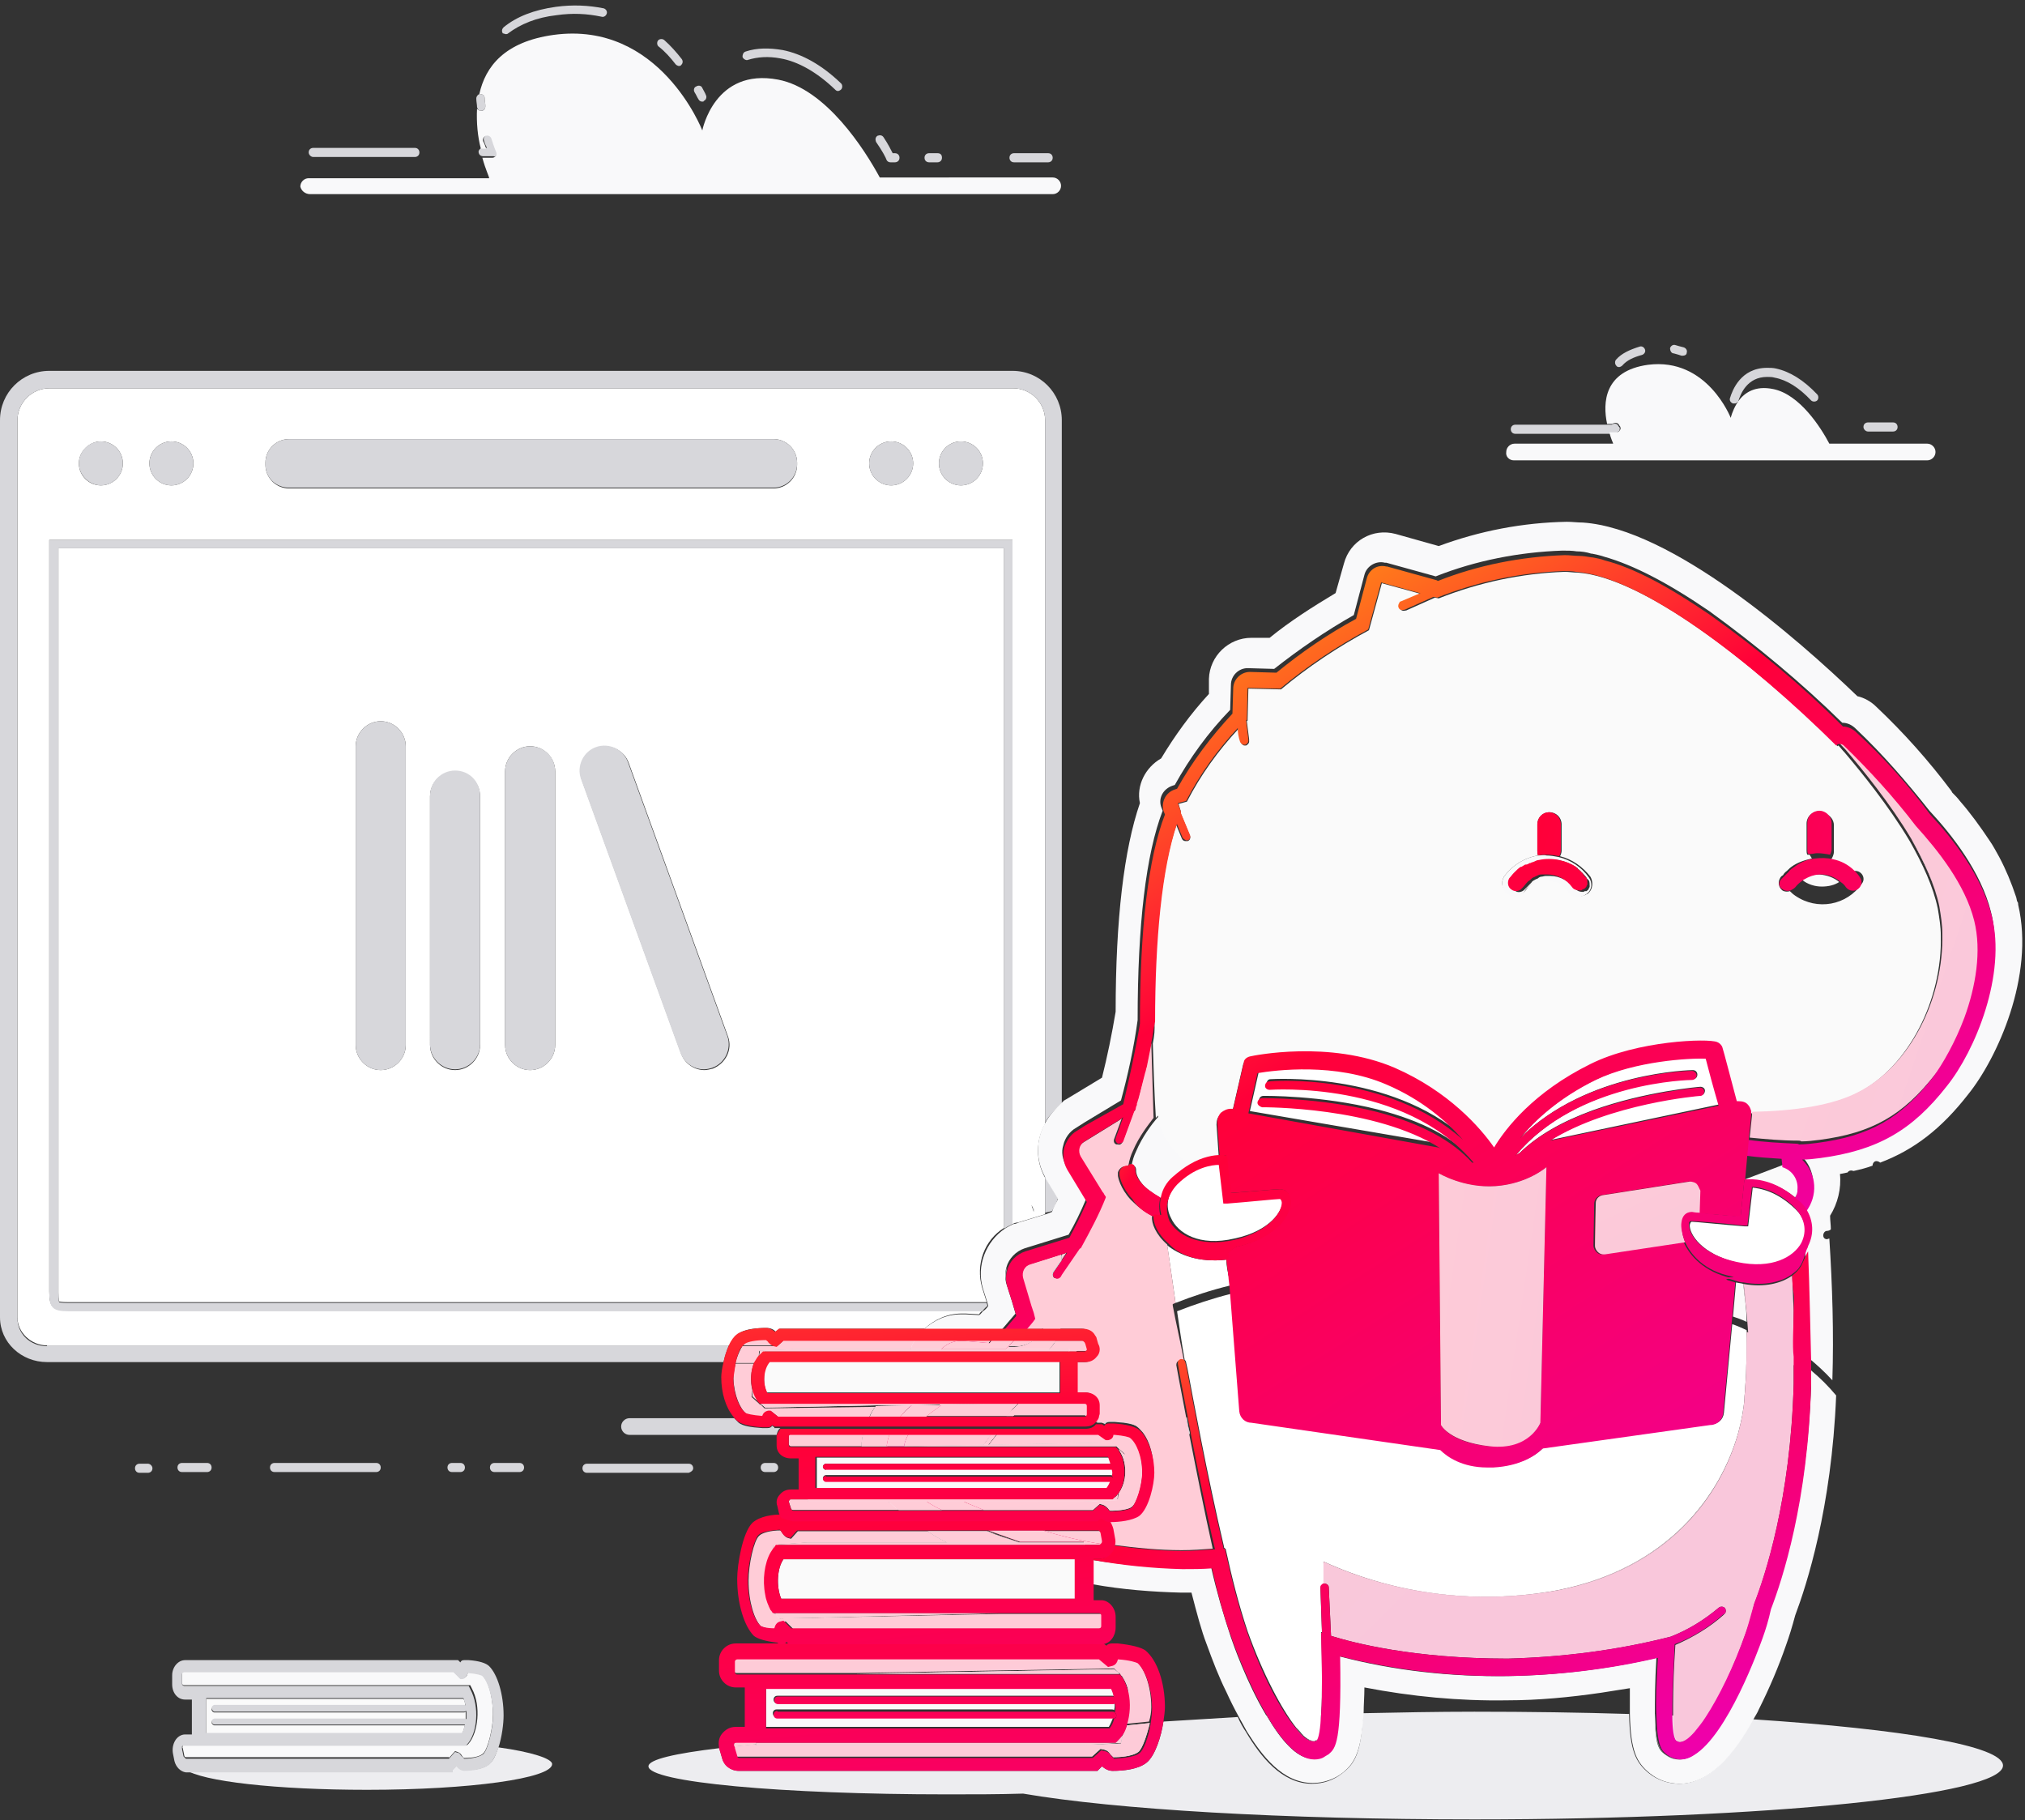 <svg xmlns="http://www.w3.org/2000/svg" width="267" height="240">
  <rect width="100%" height="100%" fill="#333333" stroke="none"/>
  <defs>
    <linearGradient id="a" x1="-287.252%" x2="363.382%" y1="-127.999%" y2="247.172%">
      <stop stop-color="#FFCCD7" offset="40.06%"/>
      <stop stop-color="#EDBEE2" offset="100%"/>
    </linearGradient>
    <linearGradient id="b" x1="-8347.28%" x2="11424.26%" y1="-8337.33%" y2="11434.21%">
      <stop stop-color="#FFCCD7" offset="40.06%"/>
      <stop stop-color="#EDBEE2" offset="100%"/>
    </linearGradient>
    <linearGradient id="c" x1="-2354.312%" x2="2468.015%" y1="-738.554%" y2="843.169%">
      <stop stop-color="#FFCCD7" offset="40.06%"/>
      <stop stop-color="#EDBEE2" offset="100%"/>
    </linearGradient>
    <linearGradient id="d" x1="-11316.73%" x2="8454.81%" y1="-5346.61%" y2="4068.41%">
      <stop stop-color="#FFCCD7" offset="40.06%"/>
      <stop stop-color="#EDBEE2" offset="100%"/>
    </linearGradient>
    <linearGradient id="e" x1="-156.149%" x2="205.305%" y1="-480.495%" y2="430.938%">
      <stop stop-color="#FFCCD7" offset="40.06%"/>
      <stop stop-color="#EDBEE2" offset="100%"/>
    </linearGradient>
    <linearGradient id="f" x1="-11777.11%" x2="7994.43%" y1="-1542.905%" y2="1128.924%">
      <stop stop-color="#FFCCD7" offset="40.06%"/>
      <stop stop-color="#EDBEE2" offset="100%"/>
    </linearGradient>
    <linearGradient id="g" x1="-1966.107%" x2="1385.002%" y1="-2646.495%" y2="1847.036%">
      <stop stop-color="#FFCCD7" offset="40.06%"/>
      <stop stop-color="#EDBEE2" offset="100%"/>
    </linearGradient>
    <linearGradient id="h" x1="-1259.261%" x2="945.559%" y1="-1283.957%" y2="942.373%">
      <stop stop-color="#FFCCD7" offset="40.06%"/>
      <stop stop-color="#EDBEE2" offset="100%"/>
    </linearGradient>
    <linearGradient id="i" x1="-4828.284%" x2="3895.465%" y1="-2550.569%" y2="2112.124%">
      <stop stop-color="#FFE900" offset="28.07%"/>
      <stop stop-color="#FFCC07" offset="32.21%"/>
      <stop stop-color="#FF8119" offset="41.22%"/>
      <stop stop-color="#FF0B36" offset="54.35%"/>
      <stop stop-color="#FF0039" offset="55.5%"/>
      <stop stop-color="#ED00B5" offset="85.24%"/>
    </linearGradient>
    <linearGradient id="j" x1="-1420.344%" x2="1159.687%" y1="-3565.419%" y2="2819.671%">
      <stop stop-color="#FFE900" offset="28.07%"/>
      <stop stop-color="#FFCC07" offset="32.21%"/>
      <stop stop-color="#FF8119" offset="41.22%"/>
      <stop stop-color="#FF0B36" offset="54.35%"/>
      <stop stop-color="#FF0039" offset="55.5%"/>
      <stop stop-color="#ED00B5" offset="85.24%"/>
    </linearGradient>
    <linearGradient id="k" x1="-6578.28%" x2="13193.26%" y1="-6566.33%" y2="13205.21%">
      <stop stop-color="#FFCCD7" offset="40.06%"/>
      <stop stop-color="#EDBEE2" offset="100%"/>
    </linearGradient>
    <linearGradient id="l" x1="-690.589%" x2="1266.989%" y1="-1068.606%" y2="1882.37%">
      <stop stop-color="#FFCCD7" offset="40.06%"/>
      <stop stop-color="#EDBEE2" offset="100%"/>
    </linearGradient>
    <linearGradient id="m" x1="-3693.784%" x2="6240.189%" y1="-1360.993%" y2="2373.671%">
      <stop stop-color="#FFCCD7" offset="40.06%"/>
      <stop stop-color="#EDBEE2" offset="100%"/>
    </linearGradient>
    <linearGradient id="n" x1="-51.4%" x2="99.35%" y1="-59.643%" y2="133.088%">
      <stop stop-color="#FFE900" offset="28.07%"/>
      <stop stop-color="#FFCC07" offset="32.21%"/>
      <stop stop-color="#FF8119" offset="41.22%"/>
      <stop stop-color="#FF0B36" offset="54.35%"/>
      <stop stop-color="#FF0039" offset="55.5%"/>
      <stop stop-color="#ED00B5" offset="85.24%"/>
    </linearGradient>
    <linearGradient id="o" x1="-47.407%" x2="121.811%" y1="-106.872%" y2="132.307%">
      <stop stop-color="#FFE900" offset="28.07%"/>
      <stop stop-color="#FFCC07" offset="32.21%"/>
      <stop stop-color="#FF8119" offset="41.22%"/>
      <stop stop-color="#FF0B36" offset="54.35%"/>
      <stop stop-color="#FF0039" offset="55.5%"/>
      <stop stop-color="#ED00B5" offset="85.24%"/>
    </linearGradient>
    <linearGradient id="p" x1="-701.944%" x2="609.202%" y1="-537.965%" y2="487.222%">
      <stop stop-color="#FFE900" offset="28.07%"/>
      <stop stop-color="#FFCC07" offset="32.21%"/>
      <stop stop-color="#FF8119" offset="41.22%"/>
      <stop stop-color="#FF0B36" offset="54.35%"/>
      <stop stop-color="#FF0039" offset="55.5%"/>
      <stop stop-color="#ED00B5" offset="85.24%"/>
    </linearGradient>
    <linearGradient id="q" x1="-1074.53%" x2="834.91%" y1="-358.219%" y2="348.981%">
      <stop stop-color="#FFE900" offset="28.07%"/>
      <stop stop-color="#FFCC07" offset="32.21%"/>
      <stop stop-color="#FF8119" offset="41.22%"/>
      <stop stop-color="#FF0B36" offset="54.35%"/>
      <stop stop-color="#FF0039" offset="55.5%"/>
      <stop stop-color="#ED00B5" offset="85.24%"/>
    </linearGradient>
    <linearGradient id="r" x1="-5230.647%" x2="3222.219%" y1="-2856.738%" y2="1806.912%">
      <stop stop-color="#FFE900" offset="28.07%"/>
      <stop stop-color="#FFCC07" offset="32.21%"/>
      <stop stop-color="#FF8119" offset="41.22%"/>
      <stop stop-color="#FF0B36" offset="54.35%"/>
      <stop stop-color="#FF0039" offset="55.5%"/>
      <stop stop-color="#ED00B5" offset="85.24%"/>
    </linearGradient>
    <linearGradient id="s" x1="-1536.406%" x2="955.898%" y1="-3896.28%" y2="2345.49%">
      <stop stop-color="#FFE900" offset="28.07%"/>
      <stop stop-color="#FFCC07" offset="32.21%"/>
      <stop stop-color="#FF8119" offset="41.22%"/>
      <stop stop-color="#FF0B36" offset="54.35%"/>
      <stop stop-color="#FF0039" offset="55.5%"/>
      <stop stop-color="#ED00B5" offset="85.24%"/>
    </linearGradient>
    <linearGradient id="t" x1="-2573.037%" x2="4141.825%" y1="-7694%" y2="12077.54%">
      <stop stop-color="#FFCCD7" offset="40.06%"/>
      <stop stop-color="#EDBEE2" offset="100%"/>
    </linearGradient>
    <linearGradient id="u" x1="-105.756%" x2="253.727%" y1="-959.544%" y2="1313.047%">
      <stop stop-color="#FFCCD7" offset="40.06%"/>
      <stop stop-color="#EDBEE2" offset="100%"/>
    </linearGradient>
    <linearGradient id="v" x1="-113.496%" x2="246.642%" y1="-1951.936%" y2="2441.74%">
      <stop stop-color="#FFCCD7" offset="40.06%"/>
      <stop stop-color="#EDBEE2" offset="100%"/>
    </linearGradient>
    <linearGradient id="w" x1="-203.741%" x2="362.779%" y1="-8794.04%" y2="10977.5%">
      <stop stop-color="#FFCCD7" offset="40.06%"/>
      <stop stop-color="#EDBEE2" offset="100%"/>
    </linearGradient>
    <linearGradient id="x" x1="-8901.655%" x2="9072.473%" y1="-4629.9%" y2="4785.119%">
      <stop stop-color="#FFCCD7" offset="40.06%"/>
      <stop stop-color="#EDBEE2" offset="100%"/>
    </linearGradient>
    <linearGradient id="y" x1="-135.886%" x2="273.463%" y1="-6854.877%" y2="8354%">
      <stop stop-color="#FFCCD7" offset="40.06%"/>
      <stop stop-color="#EDBEE2" offset="100%"/>
    </linearGradient>
    <linearGradient id="z" x1="-237.241%" x2="222.496%" y1="-950.902%" y2="659.164%">
      <stop stop-color="#FFE900" offset="28.07%"/>
      <stop stop-color="#FFCC07" offset="32.21%"/>
      <stop stop-color="#FF8119" offset="41.22%"/>
      <stop stop-color="#FF0B36" offset="54.35%"/>
      <stop stop-color="#FF0039" offset="55.5%"/>
      <stop stop-color="#ED00B5" offset="85.24%"/>
    </linearGradient>
    <linearGradient id="A" x1="-323.294%" x2="276.419%" y1="-16784.12%" y2="10262.94%">
      <stop stop-color="#FFE900" offset="28.07%"/>
      <stop stop-color="#FFCC07" offset="32.21%"/>
      <stop stop-color="#FF8119" offset="41.22%"/>
      <stop stop-color="#FF0B36" offset="54.35%"/>
      <stop stop-color="#FF0039" offset="55.5%"/>
      <stop stop-color="#ED00B5" offset="85.24%"/>
    </linearGradient>
    <linearGradient id="B" x1="-324.509%" x2="273.863%" y1="-16876.15%" y2="10170.29%">
      <stop stop-color="#FFE900" offset="28.07%"/>
      <stop stop-color="#FFCC07" offset="32.21%"/>
      <stop stop-color="#FF8119" offset="41.22%"/>
      <stop stop-color="#FF0B36" offset="54.35%"/>
      <stop stop-color="#FF0039" offset="55.5%"/>
      <stop stop-color="#ED00B5" offset="85.24%"/>
    </linearGradient>
    <linearGradient id="C" x1="-8757.434%" x2="-13250.964%" y1="-25788.327%" y2="-38969.353%">
      <stop stop-color="#FFCCD7" offset="40.06%"/>
      <stop stop-color="#EDBEE2" offset="100%"/>
    </linearGradient>
    <linearGradient id="D" x1="-4977.812%" x2="-7512.623%" y1="-21732.367%" y2="-32716.561%">
      <stop stop-color="#FFCCD7" offset="40.06%"/>
      <stop stop-color="#EDBEE2" offset="100%"/>
    </linearGradient>
    <linearGradient id="E" x1="-778.198%" x2="-1200.667%" y1="-2873.704%" y2="-4382.982%">
      <stop stop-color="#FFCCD7" offset="40.06%"/>
      <stop stop-color="#EDBEE2" offset="100%"/>
    </linearGradient>
    <linearGradient id="F" x1="-3162.793%" x2="-4810.421%" y1="-25654.453%" y2="-38835.487%">
      <stop stop-color="#FFCCD7" offset="40.06%"/>
      <stop stop-color="#EDBEE2" offset="100%"/>
    </linearGradient>
    <linearGradient id="G" x1="-1053.323%" x2="1514.409%" y1="-4984.718%" y2="6645.6%">
      <stop stop-color="#FFCCD7" offset="40.06%"/>
      <stop stop-color="#EDBEE2" offset="100%"/>
    </linearGradient>
    <linearGradient id="H" x1="-5039.723%" x2="-7607.457%" y1="-23040.771%" y2="-34671.094%">
      <stop stop-color="#FFCCD7" offset="40.06%"/>
      <stop stop-color="#EDBEE2" offset="100%"/>
    </linearGradient>
    <linearGradient id="I" x1="143.631%" x2="-4.86%" y1="790.353%" y2="-381.953%">
      <stop stop-color="#FFE900" offset="28.07%"/>
      <stop stop-color="#FFCC07" offset="32.21%"/>
      <stop stop-color="#FF8119" offset="41.22%"/>
      <stop stop-color="#FF0B36" offset="54.35%"/>
      <stop stop-color="#FF0039" offset="55.5%"/>
      <stop stop-color="#ED00B5" offset="85.24%"/>
    </linearGradient>
    <linearGradient id="J" x1="-2552.413%" x2="-3870.516%" y1="-20494.205%" y2="-30900.279%">
      <stop stop-color="#FFCCD7" offset="40.06%"/>
      <stop stop-color="#EDBEE2" offset="100%"/>
    </linearGradient>
    <linearGradient id="K" x1="-1250.603%" x2="-1918.561%" y1="-38487.33%" y2="-58258.87%">
      <stop stop-color="#FFCCD7" offset="40.06%"/>
      <stop stop-color="#EDBEE2" offset="100%"/>
    </linearGradient>
    <linearGradient id="L" x1="-37598.9%" x2="-57370.44%" y1="-17879.186%" y2="-27294.205%">
      <stop stop-color="#FFCCD7" offset="40.06%"/>
      <stop stop-color="#EDBEE2" offset="100%"/>
    </linearGradient>
    <linearGradient id="M" x1="-882.727%" x2="-1363.786%" y1="-29434.685%" y2="-44643.569%">
      <stop stop-color="#FFCCD7" offset="40.06%"/>
      <stop stop-color="#EDBEE2" offset="100%"/>
    </linearGradient>
    <linearGradient id="N" x1="-268.314%" x2="273.677%" y1="-882.119%" y2="699.481%">
      <stop stop-color="#FFE900" offset="28.07%"/>
      <stop stop-color="#FFCC07" offset="32.21%"/>
      <stop stop-color="#FF8119" offset="41.22%"/>
      <stop stop-color="#FF0B36" offset="54.35%"/>
      <stop stop-color="#FF0039" offset="55.5%"/>
      <stop stop-color="#ED00B5" offset="85.24%"/>
    </linearGradient>
    <linearGradient id="O" x1="-420.456%" x2="943.099%" y1="-4784.286%" y2="9338.243%">
      <stop stop-color="#FFCCD7" offset="40.06%"/>
      <stop stop-color="#EDBEE2" offset="100%"/>
    </linearGradient>
    <linearGradient id="P" x1="-587.656%" x2="1429.848%" y1="-3859.744%" y2="8497.475%">
      <stop stop-color="#FFCCD7" offset="40.06%"/>
      <stop stop-color="#EDBEE2" offset="100%"/>
    </linearGradient>
    <linearGradient id="Q" x1="-597.568%" x2="1461.968%" y1="-6217.96%" y2="13553.58%">
      <stop stop-color="#FFCCD7" offset="40.06%"/>
      <stop stop-color="#EDBEE2" offset="100%"/>
    </linearGradient>
    <linearGradient id="R" x1="-989.3%" x2="1835.206%" y1="-6563.191%" y2="11410.936%">
      <stop stop-color="#FFCCD7" offset="40.06%"/>
      <stop stop-color="#EDBEE2" offset="100%"/>
    </linearGradient>
    <linearGradient id="S" x1="-1683.032%" x2="3520.005%" y1="-4061.931%" y2="8295.281%">
      <stop stop-color="#FFCCD7" offset="40.06%"/>
      <stop stop-color="#EDBEE2" offset="100%"/>
    </linearGradient>
    <linearGradient id="T" x1="-289.564%" x2="551.778%" y1="-736.62%" y2="1220.958%">
      <stop stop-color="#FFCCD7" offset="40.06%"/>
      <stop stop-color="#EDBEE2" offset="100%"/>
    </linearGradient>
    <linearGradient id="U" x1="-8102.24%" x2="11669.3%" y1="-8112.37%" y2="11659.17%">
      <stop stop-color="#FFCCD7" offset="40.06%"/>
      <stop stop-color="#EDBEE2" offset="100%"/>
    </linearGradient>
    <linearGradient id="V" x1="-527.272%" x2="959.31%" y1="-7671.89%" y2="12099.65%">
      <stop stop-color="#FFCCD7" offset="40.06%"/>
      <stop stop-color="#EDBEE2" offset="100%"/>
    </linearGradient>
    <linearGradient id="W" x1="-563.298%" x2="1155.966%" y1="-4360.425%" y2="7996.788%">
      <stop stop-color="#FFCCD7" offset="40.06%"/>
      <stop stop-color="#EDBEE2" offset="100%"/>
    </linearGradient>
    <linearGradient id="X" x1="-595.657%" x2="1218.246%" y1="-7031.95%" y2="12739.59%">
      <stop stop-color="#FFCCD7" offset="40.06%"/>
      <stop stop-color="#EDBEE2" offset="100%"/>
    </linearGradient>
    <linearGradient id="Y" x1="-4261.165%" x2="7369.153%" y1="-5186.164%" y2="8936.364%">
      <stop stop-color="#FFCCD7" offset="40.06%"/>
      <stop stop-color="#EDBEE2" offset="100%"/>
    </linearGradient>
    <linearGradient id="Z" x1="-7291.52%" x2="12480.03%" y1="-7323.1%" y2="12448.44%">
      <stop stop-color="#FFCCD7" offset="40.06%"/>
      <stop stop-color="#EDBEE2" offset="100%"/>
    </linearGradient>
    <linearGradient id="aa" x1="-46.887%" x2="106.777%" y1="-610.355%" y2="437.355%">
      <stop stop-color="#FFE900" offset="28.07%"/>
      <stop stop-color="#FFCC07" offset="32.21%"/>
      <stop stop-color="#FF8119" offset="41.22%"/>
      <stop stop-color="#FF0B36" offset="54.35%"/>
      <stop stop-color="#FF0039" offset="55.5%"/>
      <stop stop-color="#ED00B5" offset="85.24%"/>
    </linearGradient>
    <linearGradient id="ab" x1="-954.992%" x2="1681.213%" y1="-6801.973%" y2="11172.155%">
      <stop stop-color="#FFCCD7" offset="40.06%"/>
      <stop stop-color="#EDBEE2" offset="100%"/>
    </linearGradient>
    <linearGradient id="ac" x1="-53.197%" x2="108.828%" y1="-138.838%" y2="154.825%">
      <stop stop-color="#FFE900" offset="28.07%"/>
      <stop stop-color="#FFCC07" offset="32.21%"/>
      <stop stop-color="#FF8119" offset="41.22%"/>
      <stop stop-color="#FF0B36" offset="54.35%"/>
      <stop stop-color="#FF0039" offset="55.5%"/>
      <stop stop-color="#ED00B5" offset="85.24%"/>
    </linearGradient>
    <linearGradient id="ad" x1="-2268.403%" x2="4549.369%" y1="-4153.9%" y2="8203.312%">
      <stop stop-color="#FFCCD7" offset="40.06%"/>
      <stop stop-color="#EDBEE2" offset="100%"/>
    </linearGradient>
    <linearGradient id="ae" x1="-134.197%" x2="349.215%" y1="-7485.96%" y2="12285.58%">
      <stop stop-color="#FFCCD7" offset="40.06%"/>
      <stop stop-color="#EDBEE2" offset="100%"/>
    </linearGradient>
    <linearGradient id="af" x1="-203.129%" x2="467.093%" y1="-7412.3%" y2="12359.24%">
      <stop stop-color="#FFCCD7" offset="40.06%"/>
      <stop stop-color="#EDBEE2" offset="100%"/>
    </linearGradient>
    <linearGradient id="ag" x1="-8254.16%" x2="11517.38%" y1="-4829.676%" y2="6800.641%">
      <stop stop-color="#FFCCD7" offset="40.06%"/>
      <stop stop-color="#EDBEE2" offset="100%"/>
    </linearGradient>
    <linearGradient id="ah" x1="-261.208%" x2="281.86%" y1="-1137.195%" y2="943.174%">
      <stop stop-color="#FFE900" offset="28.07%"/>
      <stop stop-color="#FFCC07" offset="32.21%"/>
      <stop stop-color="#FF8119" offset="41.22%"/>
      <stop stop-color="#FF0B36" offset="54.35%"/>
      <stop stop-color="#FF0039" offset="55.5%"/>
      <stop stop-color="#ED00B5" offset="85.24%"/>
    </linearGradient>
    <linearGradient id="ai" x1="-353.298%" x2="352.892%" y1="-15403.61%" y2="11643.5%">
      <stop stop-color="#FFE900" offset="28.07%"/>
      <stop stop-color="#FFCC07" offset="32.21%"/>
      <stop stop-color="#FF8119" offset="41.22%"/>
      <stop stop-color="#FF0B36" offset="54.35%"/>
      <stop stop-color="#FF0039" offset="55.5%"/>
      <stop stop-color="#ED00B5" offset="85.24%"/>
    </linearGradient>
    <linearGradient id="aj" x1="-355.268%" x2="350.914%" y1="-15487.8%" y2="11558.97%">
      <stop stop-color="#FFE900" offset="28.07%"/>
      <stop stop-color="#FFCC07" offset="32.21%"/>
      <stop stop-color="#FF8119" offset="41.22%"/>
      <stop stop-color="#FF0B36" offset="54.35%"/>
      <stop stop-color="#FF0039" offset="55.5%"/>
      <stop stop-color="#ED00B5" offset="85.24%"/>
    </linearGradient>
    <linearGradient id="ak" x1="-2084.694%" x2="-3141.996%" y1="-5548.865%" y2="-8333.587%">
      <stop stop-color="#FFCCD7" offset="40.06%"/>
      <stop stop-color="#EDBEE2" offset="100%"/>
    </linearGradient>
    <linearGradient id="al" x1="-2136.94%" x2="-3223.288%" y1="-39758.41%" y2="-59529.95%">
      <stop stop-color="#FFCCD7" offset="40.06%"/>
      <stop stop-color="#EDBEE2" offset="100%"/>
    </linearGradient>
    <linearGradient id="am" x1="-8671.431%" x2="-13065.111%" y1="-39159.26%" y2="-58930.8%">
      <stop stop-color="#FFCCD7" offset="40.06%"/>
      <stop stop-color="#EDBEE2" offset="100%"/>
    </linearGradient>
    <linearGradient id="an" x1="42.05%" x2="39.02%" y1="40.85%" y2="37.83%">
      <stop stop-color="#FFCCD7" offset="40.06%"/>
      <stop stop-color="#EDBEE2" offset="100%"/>
    </linearGradient>
    <linearGradient id="ao" x1="-1655.022%" x2="-2503.585%" y1="-18008.504%" y2="-26995.564%">
      <stop stop-color="#FFCCD7" offset="40.06%"/>
      <stop stop-color="#EDBEE2" offset="100%"/>
    </linearGradient>
    <linearGradient id="ap" x1="26.16%" x2="23.82%" y1="17.93%" y2="15.58%">
      <stop stop-color="#FFCCD7" offset="40.06%"/>
      <stop stop-color="#EDBEE2" offset="100%"/>
    </linearGradient>
    <linearGradient id="aq" x1="-7321.04%" x2="-10915.865%" y1="-26976.66%" y2="-40157.687%">
      <stop stop-color="#FFCCD7" offset="40.06%"/>
      <stop stop-color="#EDBEE2" offset="100%"/>
    </linearGradient>
    <linearGradient id="ar" x1="-3806.451%" x2="-5689.456%" y1="-33702.458%" y2="-50178.75%">
      <stop stop-color="#FFCCD7" offset="40.06%"/>
      <stop stop-color="#EDBEE2" offset="100%"/>
    </linearGradient>
    <linearGradient id="as" x1="-719.074%" x2="1298.43%" y1="-4375.106%" y2="7255.212%">
      <stop stop-color="#FFCCD7" offset="40.06%"/>
      <stop stop-color="#EDBEE2" offset="100%"/>
    </linearGradient>
    <linearGradient id="at" x1="-4193.877%" x2="-6211.38%" y1="-24406.312%" y2="-36036.629%">
      <stop stop-color="#FFCCD7" offset="40.06%"/>
      <stop stop-color="#EDBEE2" offset="100%"/>
    </linearGradient>
    <linearGradient id="au" x1="-524.68%" x2="1095.939%" y1="-4333.45%" y2="8023.762%">
      <stop stop-color="#FFCCD7" offset="40.06%"/>
      <stop stop-color="#EDBEE2" offset="100%"/>
    </linearGradient>
    <linearGradient id="av" x1="-3315.914%" x2="-4936.531%" y1="-25616.606%" y2="-37973.819%">
      <stop stop-color="#FFCCD7" offset="40.06%"/>
      <stop stop-color="#EDBEE2" offset="100%"/>
    </linearGradient>
    <linearGradient id="aw" x1="-1422.941%" x2="2612.067%" y1="-5115.857%" y2="9006.671%">
      <stop stop-color="#FFCCD7" offset="40.06%"/>
      <stop stop-color="#EDBEE2" offset="100%"/>
    </linearGradient>
    <linearGradient id="ax" x1="-8372.541%" x2="-12407.553%" y1="-29439.464%" y2="-43561.993%">
      <stop stop-color="#FFCCD7" offset="40.06%"/>
      <stop stop-color="#EDBEE2" offset="100%"/>
    </linearGradient>
    <linearGradient id="ay" x1="-2040.63%" x2="3950.745%" y1="-6860.53%" y2="12911.01%">
      <stop stop-color="#FFCCD7" offset="40.06%"/>
      <stop stop-color="#EDBEE2" offset="100%"/>
    </linearGradient>
    <linearGradient id="az" x1="-12359.736%" x2="-18351.109%" y1="-40913.58%" y2="-60685.12%">
      <stop stop-color="#FFCCD7" offset="40.06%"/>
      <stop stop-color="#EDBEE2" offset="100%"/>
    </linearGradient>
    <linearGradient id="aA" x1="-1005.752%" x2="1989.938%" y1="-6296.964%" y2="11677.173%">
      <stop stop-color="#FFCCD7" offset="40.06%"/>
      <stop stop-color="#EDBEE2" offset="100%"/>
    </linearGradient>
    <linearGradient id="aB" x1="-6165.303%" x2="-9160.989%" y1="-37254.273%" y2="-55228.4%">
      <stop stop-color="#FFCCD7" offset="40.06%"/>
      <stop stop-color="#EDBEE2" offset="100%"/>
    </linearGradient>
    <linearGradient id="aC" x1="-2871.84%" x2="5036.776%" y1="-4515.631%" y2="7841.581%">
      <stop stop-color="#FFCCD7" offset="40.06%"/>
      <stop stop-color="#EDBEE2" offset="100%"/>
    </linearGradient>
    <linearGradient id="aD" x1="-16493.056%" x2="-24401.672%" y1="-25798.787%" y2="-38156%">
      <stop stop-color="#FFCCD7" offset="40.06%"/>
      <stop stop-color="#EDBEE2" offset="100%"/>
    </linearGradient>
    <linearGradient id="aE" x1="-4836.467%" x2="8344.56%" y1="-7269.91%" y2="12501.63%">
      <stop stop-color="#FFCCD7" offset="40.06%"/>
      <stop stop-color="#EDBEE2" offset="100%"/>
    </linearGradient>
    <linearGradient id="aF" x1="-27538.493%" x2="-40719.52%" y1="-41322.96%" y2="-61094.5%">
      <stop stop-color="#FFCCD7" offset="40.06%"/>
      <stop stop-color="#EDBEE2" offset="100%"/>
    </linearGradient>
    <linearGradient id="aG" x1="123.979%" x2="7.099%" y1="645.125%" y2="-299.65%">
      <stop stop-color="#FFE900" offset="28.07%"/>
      <stop stop-color="#FFCC07" offset="32.21%"/>
      <stop stop-color="#FF8119" offset="41.22%"/>
      <stop stop-color="#FF0B36" offset="54.35%"/>
      <stop stop-color="#FF0039" offset="55.5%"/>
      <stop stop-color="#ED00B5" offset="85.24%"/>
    </linearGradient>
    <linearGradient id="aH" x1="-4143.414%" x2="-6181.72%" y1="-33849.65%" y2="-50325.925%">
      <stop stop-color="#FFCCD7" offset="40.06%"/>
      <stop stop-color="#EDBEE2" offset="100%"/>
    </linearGradient>
    <linearGradient id="aI" x1="110.23%" x2="13.657%" y1="263.407%" y2="-84.253%">
      <stop stop-color="#FFE900" offset="28.07%"/>
      <stop stop-color="#FFCC07" offset="32.21%"/>
      <stop stop-color="#FF8119" offset="41.22%"/>
      <stop stop-color="#FF0B36" offset="54.35%"/>
      <stop stop-color="#FF0039" offset="55.5%"/>
      <stop stop-color="#ED00B5" offset="85.24%"/>
    </linearGradient>
    <linearGradient id="aJ" x1="-7493.57%" x2="-11154.967%" y1="-27110.28%" y2="-40291.307%">
      <stop stop-color="#FFCCD7" offset="40.06%"/>
      <stop stop-color="#EDBEE2" offset="100%"/>
    </linearGradient>
    <linearGradient id="aK" x1="-1314.066%" x2="-1982.023%" y1="-40374.36%" y2="-60145.89%">
      <stop stop-color="#FFCCD7" offset="40.06%"/>
      <stop stop-color="#EDBEE2" offset="100%"/>
    </linearGradient>
    <linearGradient id="aL" x1="-39504.49%" x2="-59276.05%" y1="-23215.418%" y2="-34845.735%">
      <stop stop-color="#FFCCD7" offset="40.06%"/>
      <stop stop-color="#EDBEE2" offset="100%"/>
    </linearGradient>
    <linearGradient id="aM" x1="-935.697%" x2="-1419.109%" y1="-40260.71%" y2="-60032.24%">
      <stop stop-color="#FFCCD7" offset="40.06%"/>
      <stop stop-color="#EDBEE2" offset="100%"/>
    </linearGradient>
    <linearGradient id="aN" x1="-239.366%" x2="302.595%" y1="-1057.818%" y2="1006.596%">
      <stop stop-color="#FFE900" offset="28.07%"/>
      <stop stop-color="#FFCC07" offset="32.21%"/>
      <stop stop-color="#FF8119" offset="41.22%"/>
      <stop stop-color="#FF0B36" offset="54.35%"/>
      <stop stop-color="#FF0039" offset="55.5%"/>
      <stop stop-color="#ED00B5" offset="85.24%"/>
    </linearGradient>
    <linearGradient id="aO" x1="-195.982%" x2="188.238%" y1="-262.204%" y2="218.292%">
      <stop stop-color="#FFE900" offset="28.07%"/>
      <stop stop-color="#FFCC07" offset="32.21%"/>
      <stop stop-color="#FF8119" offset="41.22%"/>
      <stop stop-color="#FF0B36" offset="54.35%"/>
      <stop stop-color="#FF0039" offset="55.5%"/>
      <stop stop-color="#ED00B5" offset="85.24%"/>
    </linearGradient>
    <linearGradient id="aP" x1="-148.24%" x2="156.504%" y1="-236.106%" y2="205.137%">
      <stop stop-color="#FFE900" offset="28.07%"/>
      <stop stop-color="#FFCC07" offset="32.21%"/>
      <stop stop-color="#FF8119" offset="41.22%"/>
      <stop stop-color="#FF0B36" offset="54.35%"/>
      <stop stop-color="#FF0039" offset="55.5%"/>
      <stop stop-color="#ED00B5" offset="85.24%"/>
    </linearGradient>
    <linearGradient id="aQ" x1="-684.479%" x2="737.934%" y1="-1012.536%" y2="1046.999%">
      <stop stop-color="#FFCCD7" offset="40.06%"/>
      <stop stop-color="#EDBEE2" offset="100%"/>
    </linearGradient>
    <linearGradient id="aR" x1="-802.736%" x2="689.739%" y1="-1056.804%" y2="890.777%">
      <stop stop-color="#FFE900" offset="28.07%"/>
      <stop stop-color="#FFCC07" offset="32.21%"/>
      <stop stop-color="#FF8119" offset="41.22%"/>
      <stop stop-color="#FF0B36" offset="54.35%"/>
      <stop stop-color="#FF0039" offset="55.5%"/>
      <stop stop-color="#ED00B5" offset="85.24%"/>
    </linearGradient>
    <linearGradient id="aS" x1="-1124.887%" x2="549.535%" y1="-1423.715%" y2="673.128%">
      <stop stop-color="#FFE900" offset="28.07%"/>
      <stop stop-color="#FFCC07" offset="32.21%"/>
      <stop stop-color="#FF8119" offset="41.22%"/>
      <stop stop-color="#FF0B36" offset="54.35%"/>
      <stop stop-color="#FF0039" offset="55.5%"/>
      <stop stop-color="#ED00B5" offset="85.24%"/>
    </linearGradient>
    <linearGradient id="aT" x1="-465.885%" x2="339.528%" y1="-152.932%" y2="157.298%">
      <stop stop-color="#FFE900" offset="28.07%"/>
      <stop stop-color="#FFCC07" offset="32.21%"/>
      <stop stop-color="#FF8119" offset="41.22%"/>
      <stop stop-color="#FF0B36" offset="54.35%"/>
      <stop stop-color="#FF0039" offset="55.5%"/>
      <stop stop-color="#ED00B5" offset="85.24%"/>
    </linearGradient>
    <linearGradient id="aU" x1="-632.473%" x2="759.889%" y1="-217.098%" y2="319.213%">
      <stop stop-color="#FFCCD7" offset="40.06%"/>
      <stop stop-color="#EDBEE2" offset="100%"/>
    </linearGradient>
  </defs>
  <g fill="none" fill-rule="evenodd">
    <path d="M150.1 145.9v-.2.2zM152.6 147.1c0 .9.3 1.9.9 2.8-.6-.9-.9-1.9-.9-2.8zM149.7 154.2c0-.2-.1-.5-.3-.6.2.2.3.4.3.6 0 0-.1.7.8 1.8-.9-1-.8-1.8-.8-1.8zM229.2 188.9c.4-1.5.7-3 .8-4.4 0-.5.1-1 .1-1.5 0 .5-.1 1-.1 1.5-.1 1.4-.4 2.9-.8 4.4zM103.1 216.7h.8l-.3-.3c-.1.2-.3.3-.5.3zM235.1 153.6v.2c.4.1.8.3 1.1.6.8.7 1 1.8.7 2.7.1-.2.1-.4.1-.6.1-1.3-.7-2.5-2-2.9v-.2l-.1-.9c-1.5-.1-3-.2-4.6-.4l-.3 3.3 5.1-1.8zM245.1 143.8c6.7-3.5 11.1-12.3 10.9-20.8.3 8.5-4.2 17.3-10.9 20.8-3.5 1.8-8.8 2.6-14.2 2.7 5.4-.1 10.7-.8 14.2-2.7zM228.5 173.5l-.1 1.1c.6.3 1.3.5 1.9.8v.1c.1 0 .1.1.2.1-.1-1.3-.2-2.8-.4-4.3.1 1 .1 2 .2 2.9-.6-.2-1.2-.4-1.8-.7zM147.3 150.3l1-2.8-.1.1-.9 2.7c-.2.3 0 .6.3.7h.1c-.4-.1-.5-.4-.4-.7zM210.1 73.1c.5.1 1 .2 1.6.4-.5-.1-1-.3-1.6-.4zM155.1 180c0 .1.5 2.8 1.3 6.9h.1c-.8-4.1-1.3-6.9-1.3-7 0-.2.1-.4.2-.5-.2.1-.4.3-.3.6zM160 204.4h.2c-1.2-5.1-2.3-10.7-3.2-15.3h-.1c.8 4.6 1.9 10.2 3.1 15.3z"/>
    <path d="M239.9 150.3c-.8.1-1.6.2-2.4.2-.1-.1-.3-.1-.4-.1-2.1-.1-4.3-.2-6.4-.4v.1c2.1.2 4.2.4 6.3.5.1 0 .3 0 .4.1.8 0 1.6-.1 2.4-.2 6.9-.9 11-3.2 15.3-8.7 1.4-1.7 3-4.6 4.1-7.8-1.2 3.2-2.7 5.9-4.1 7.7-4.3 5.4-8.4 7.7-15.2 8.6zM104 200.6c0-.1 0-.1 0 0 0-.1 0-.1 0 0zM145.8 157.9l-.2-.3v-.1l.1.1M140.7 165.2h-.1l-.6.9v.1M252 110.6c-2.8-4.7-6.4-9.1-8.6-11.7 2.2 2.6 5.8 7 8.6 11.7zM206.9 117.5c-.2-.3-.5-.5-.7-.7-.6-.5-1.4-.7-2.1-.7 1 0 2.1.5 2.8 1.4.5.8 1.5 1 2.3.5.1-.1.2-.1.3-.2-.1.1-.2.1-.3.2-.8.5-1.8.3-2.3-.5zM218.4 218.6c-.2 3.3-.2 5.7-.2 7.4h.1c-.1-1.7 0-4.1.1-7.4-6.4 1.4-13 2.3-19.7 2.4-7.5.1-14.9-.8-22.2-2.6v.1c7.2 1.8 14.6 2.7 22.1 2.6 6.7-.2 13.3-1 19.8-2.5zM209 117.5h-.1.1zM244.8 117.2c-.5.4-1.2.3-1.6-.2-.2-.3-.4-.5-.7-.7-.7.4-1.4.6-2.2.6-1 0-1.9-.3-2.6-.9-.4.3-.8.6-1.1 1-.1.2-.3.4-.6.4.2.2.5.4.7.6 2.9 2 6.8 1.3 8.8-1.6.3-.5.2-1.2-.3-1.5-.3-.2-.6-.2-1-.1.3.3.6.6.8 1 .4.5.2 1.1-.2 1.4zM241.5 113.3c.3-.3.4-.6.4-1.1v-3.5c0-.7-.4-1.3-1.1-1.5.4.3.7.8.7 1.3v3.5c0 .2-.1.5-.2.7-.5-.1-1.1-.2-1.6-.2-.3 0-.6 0-.9.1.1.2.1.4.3.5.7 0 1.6 0 2.4.2zM200.6 117.5l.3-.3.6-.6c-.2.2-.4.4-.6.7 0 0-.1.1-.3.2zM208.1 114.6c-.1 0-.1-.1-.2-.2-1.5-1.1-3.3-1.4-5-1 1.8-.4 3.7.1 5.2 1.2zM209.5 116.7c0-.2 0-.5-.1-.7l-.3-.3.3.3c.1.2.2.5.1.7zM159.7 206.8c.7 3.1 1.5 6.2 2.6 9.2.3.9 2.2 6 4.6 10.2h.1c-2.5-4.2-4.3-9.3-4.7-10.3-1-3-1.9-6-2.6-9.1-1.2.1-2.5.1-3.8.1-4-.1-7.9-.5-11.8-1.2v.1c3.9.7 7.8 1.1 11.7 1.1 1.3 0 2.6 0 3.9-.1zM198.4 115.7c1.1-1.5 2.7-2.5 4.4-2.8-.1-.2-.1-.4-.1-.6v-3.5c0-.9.7-1.6 1.6-1.6-.9 0-1.6.7-1.6 1.6v3.5c0 .2 0 .4.1.6-1.8.2-3.4 1.3-4.4 2.8-.5.7-.3 1.5.2 2.1-.6-.6-.7-1.5-.2-2.1zM156.8 110.8c.3-.1.4-.4.3-.7l-1.2-2.9V106.9l-.3-1 .3.9v.1l-.3-1 .4 1.1v.2l1.2 2.9c0 .3-.1.6-.4.7h-.3c.2.1.3.1.3 0zM164.8 90.6l-.1 4.1M164.9 97.3l-.3-2.4c.1.8.2 1.7.3 2.5V97.3zM184.8 79.4l.2-.2 2.6-1.1h-.1l-2.4 1c-.2.1-.3.2-.3.3z"/>
    <path d="M214.8 223.5v-.9c-1.3.2-2.6.4-3.8.6-4.1.6-8.2 1-12.4 1-6.3 0-12.6-.5-18.8-1.7 0 1.3 0 2.3-.1 3.3 4.7-.1 9.6-.2 14.7-.2 7.1 0 13.9.1 20.4.3v-2.4zM159.1 216.9c-.7-1.9-1.3-4.2-2-6.8h-1.3c-3.9-.1-7.9-.4-11.7-1.1v1.9h1c1 0 1.9 1 1.9 2.2v1.4c0 1.2-.8 2.1-1.7 2.2h.2l.4.3c.2-.2.4-.3.7-.3h.8c1.9.1 3.1.4 3.6.9 1.6 1.3 2.6 4.2 2.6 7.5 0 .5-.1 1.2-.2 1.9 3.1-.2 6.3-.4 9.8-.6-.6-1-1.1-2.1-1.6-3.2-.9-1.9-1.8-4.1-2.5-6.3zM235.4 114.9c-.2.1-.3.3-.3.4.1-.1.2-.2.3-.4.1 0 .1 0 0 0zM150.3 134.7c0-12.6 1.1-21.9 3.3-27.6l-.2-.5c-.4-1.2.3-2.4 1.5-2.8l.3-.1c2-3.6 4.4-6.9 7.3-9.9l.1-3.3c0-1.2 1-2.2 2.2-2.2l3.5.1c3.3-2.6 6.8-5 10.5-7.1l1.4-5.3c.3-1.2 1.5-1.8 2.6-1.6h-.1c-1.2-.3-2.4.4-2.7 1.6l-1.4 5.3c-3.7 2-7.2 4.4-10.5 7.1l-3.5-.1c-1.2 0-2.2 1-2.2 2.2l-.1 3.3c-2.8 3-5.3 6.3-7.3 9.9l-.3.1c-1.2.4-1.8 1.6-1.5 2.8l.2.5c-2.2 5.7-3.3 15-3.3 27.6-.6 3.6-1.3 7.2-2.2 10.6l-4.8 2.9 5-2.8c.9-3.5 1.6-7.1 2.2-10.7zM149.2 158.3c.7.7 1.6 1.5 2.8 2.1-1.2-.6-2.1-1.3-2.8-2.1zM206.5 72.8c.6 0 1.3.1 1.9.1.6 0 1.1.1 1.7.2-.7-.1-1.3-.2-1.9-.3-.6-.1-1.2-.1-1.9-.1-5.7.2-11.4 1.3-16.7 3.4l.2.1c5.3-2 10.9-3.2 16.7-3.4zM140.8 153.8c-.5-.9-.6-1.9-.4-2.8-.3.9-.2 1.9.4 2.8l2.6 4.3-2.6-4.3zM227.3 212.8c-1.9 1.7-4.1 3-6.5 4v.1c2.3-1 4.5-2.3 6.5-4.1-.1.1-.1.1 0 0zM162.3 170.7l-.1-1.2c-2.4.6-4.8 1.4-7.2 2.3-.4-2.9-.8-5.5-1.1-7.6.3 2.1.7 4.8 1.1 7.7-.1 0-.2.1-.4.2.4 2.2 1.1 5.1 1.5 7.4-.3-2.2-.7-4.4-1-6.4 2.4-1.1 4.7-1.9 7.2-2.4zM174.5 205.9v2.9"/>
    <path d="M152.3 147.3c-.2-3.1-.3-6.4-.4-9.8.2-1 .4-1.9.5-2.8 0-10.7.9-20.1 2.9-26v-.1c-2 5.9-2.9 15.3-2.9 26.1-.2.9-.3 1.8-.5 2.8v.2c0-.1 0-.2.1-.3 0 3.5.1 6.8.3 9.9 0 .1 0 .1 0 0zM236.4 182.5c-.4 15.2-3.8 25.4-5.2 29-.3 1.4-.7 2.7-1.1 3.8-1.6 4.5-3.5 8.5-5.2 11.1 1.7-2.6 3.7-6.6 5.3-11.2.4-1.1.7-2.4 1.1-3.8 1.4-3.6 4.8-13.7 5.2-29v-2.3s-.1 0-.1-.1v2.5zM149 153.6c.1-.6.3-1.3.6-1.9-.3.6-.6 1.2-.6 1.9h.2c-.1-.1-.2-.1-.2 0zM174.2 215.2v.2h-.1l.1-.2-.1.3c.1 2.1.1 4.1.1 6 0 1.7 0 3.2-.1 4.5h.1c.1-1.3.1-2.9.1-4.6 0-1.9-.1-3.9-.1-6h.1v-.2l-.2-5.8c0-.1 0-.2.1-.3-.1.1-.2.3-.2.4l.2 5.7zM236.5 172.8v-2.2c-.1-.7-.1-1.6-.2-2.4.1 1.5.2 3 .2 4.6z"/>
    <path fill="#FFF" fill-rule="nonzero" d="M7.7 72.3v98.1c0 1 .1 1.2.1 1.2s.2.1 1.2.1h121.1l-.6-1.9c-.9-3.1.3-6.3 2.9-7.9V72.3H7.7zm45.8 65.5c0 1.8-1.5 3.3-3.3 3.3-1.8 0-3.3-1.5-3.3-3.3V98.4c0-1.8 1.5-3.3 3.3-3.3 1.8 0 3.3 1.5 3.3 3.3v39.4zm9.8 0c0 1.8-1.5 3.3-3.3 3.3-1.8 0-3.3-1.5-3.3-3.3V105c0-1.8 1.5-3.3 3.3-3.3 1.8 0 3.3 1.5 3.3 3.3v32.8zm9.9 0c0 1.8-1.5 3.3-3.3 3.3-1.8 0-3.3-1.5-3.3-3.3v-36.1c0-1.8 1.5-3.3 3.3-3.3 1.8 0 3.3 1.5 3.3 3.3v36.1zm20.8 3.1c-.4.1-.8.2-1.1.2-1.3 0-2.6-.8-3.1-2.2l-13.1-36.1c-.6-1.7.3-3.6 2-4.2 1.7-.6 3.6.3 4.2 2L96 136.7c.6 1.7-.3 3.5-2 4.2zM133.5 171.4c-.1 0-.1 0 0 0l.5 1.7-.5-1.7z"/>
    <path fill="#FFF" fill-rule="nonzero" d="M127.3 173.2l1.8.1c.1-.2.3-.4.5-.5H9c-2 0-2.5-.4-2.5-2.5V71.2h127v90.2c.2-.1.4-.2.7-.2l3.6-1.1v-4.8c-1.3-2.3-1.2-5 0-7.1V55.4c0-2.3-1.9-4.2-4.2-4.2H6.5c-2.3 0-4.2 1.9-4.2 4.2v118.3c0 2 1.8 3.7 3.9 3.7h90c.3-.6.6-1.2 1.1-1.5.9-.7 2.6-.8 3.8-.8.5 0 .9.2 1.2.5l.5-.4h19.1c1.3-1.2 3-2 4.9-2h.5zm9.1-13.5l-.1-.2.1.2zm-.1-.3v.4l-.3-.9.3.5zm-9.6-101.2c1.6 0 2.9 1.3 2.9 2.9 0 1.6-1.3 2.9-2.9 2.9-1.6 0-2.9-1.3-2.9-2.9 0-1.6 1.3-2.9 2.9-2.9zm-9.2 0c1.6 0 2.9 1.3 2.9 2.9 0 1.6-1.3 2.9-2.9 2.9-1.6 0-2.9-1.3-2.9-2.9 0-1.6 1.3-2.9 2.9-2.9zM35 61c0-1.7 1.4-3.1 3.1-3.1H102c1.7 0 3.1 1.4 3.1 3.1v.3c0 1.7-1.4 3.1-3.1 3.1H38.1c-1.7 0-3.1-1.4-3.1-3.1V61zm-12.4-2.8c1.6 0 2.9 1.3 2.9 2.9 0 1.6-1.3 2.9-2.9 2.9-1.6 0-2.9-1.3-2.9-2.9 0-1.6 1.3-2.9 2.9-2.9zm-9.3 0c1.6 0 2.9 1.3 2.9 2.9 0 1.6-1.3 2.9-2.9 2.9-1.6 0-2.9-1.3-2.9-2.9 0-1.6 1.4-2.9 2.9-2.9zM136.4 173.1l-.1-.3-.2-.6-1.1-3.7c-.2-.8.2-1.6 1-1.8-.8.2-1.2 1.1-1 1.8l1.1 3.7.3.9.1.5c-.5.6-.9 1.1-1.4 1.7.5-.6 1-1.1 1.4-1.7l-.1-.5z"/>
    <path fill="#D7D7DB" fill-rule="nonzero" d="M138.7 159.7c.3-.5.6-1.1.8-1.7l-1.7-2.8v4.7l.9-.2zM6.2 177.5c-2.2 0-3.9-1.6-3.9-3.7V55.4c0-2.3 1.9-4.2 4.2-4.2h127.1c2.3 0 4.2 1.9 4.2 4.2V148c.5-.9 1.3-1.7 2.2-2.3V55.4c0-3.6-2.9-6.5-6.5-6.5H6.5c-3.6 0-6.5 2.9-6.5 6.5v118.3c0 3.3 2.8 5.9 6.2 5.9h89.2c.2-.8.4-1.5.7-2.2H6.2v.1zM139 167.8l1.1-1.6v-.1l-1.1 1.7c-.2.1-.2.4 0 .5-.1-.1-.1-.3 0-.5z"/>
    <path fill="#D7D7DB" fill-rule="nonzero" d="M6.5 71.2v99.2c0 2 .4 2.5 2.5 2.5h120.5c.2-.2.4-.5.7-.7l-.1-.4H9c-1 0-1.2-.1-1.2-.1s-.1-.2-.1-1.2V72.3h124.7V162c.3-.2.7-.4 1.1-.6V71.2H6.5zM132.8 169.2c-.2-.7-.2-1.4 0-2.1-.3.6-.3 1.4 0 2.1l.7 2.3v-.1l-.7-2.2zM13.3 64c1.6 0 2.9-1.3 2.9-2.9 0-1.6-1.3-2.9-2.9-2.9-1.6 0-2.9 1.3-2.9 2.9 0 1.6 1.4 2.9 2.9 2.9zM22.6 64c1.6 0 2.9-1.3 2.9-2.9 0-1.6-1.3-2.9-2.9-2.9-1.6 0-2.9 1.3-2.9 2.9 0 1.6 1.3 2.9 2.9 2.9zM38.1 64.3H102c1.7 0 3.1-1.4 3.1-3.1V61c0-1.7-1.4-3.1-3.1-3.1H38.1c-1.7 0-3.1 1.4-3.1 3.1v.3c0 1.7 1.4 3 3.1 3zM117.5 64c1.6 0 2.9-1.3 2.9-2.9 0-1.6-1.3-2.9-2.9-2.9-1.6 0-2.9 1.3-2.9 2.9 0 1.6 1.3 2.9 2.9 2.9zM126.7 64c1.6 0 2.9-1.3 2.9-2.9 0-1.6-1.3-2.9-2.9-2.9-1.6 0-2.9 1.3-2.9 2.9 0 1.6 1.3 2.9 2.9 2.9z"/>
    <path fill="#D7D7DB" fill-rule="nonzero" d="M60 101.6c-1.8 0-3.3 1.5-3.3 3.3v32.8c0 1.8 1.5 3.3 3.3 3.3 1.8 0 3.3-1.5 3.3-3.3v-32.8c0-1.8-1.4-3.3-3.3-3.3zM69.9 98.4c-1.8 0-3.3 1.5-3.3 3.3v36.1c0 1.8 1.5 3.3 3.3 3.3 1.8 0 3.3-1.5 3.3-3.3v-36.1c0-1.9-1.5-3.3-3.3-3.3zM50.2 95.1c-1.8 0-3.3 1.5-3.3 3.3v39.4c0 1.8 1.5 3.3 3.3 3.3 1.8 0 3.3-1.5 3.3-3.3V98.4c0-1.8-1.5-3.3-3.3-3.3zM82.8 100.5c-.6-1.7-2.5-2.6-4.2-2-1.7.6-2.6 2.5-2 4.2l13.1 36.1c.5 1.3 1.7 2.2 3.1 2.2.4 0 .8-.1 1.1-.2 1.7-.6 2.6-2.5 2-4.2l-13.1-36.1zM122.5 21.4h1.1c.3 0 .6-.2.6-.6 0-.4-.2-.6-.6-.6h-1.1c-.3 0-.6.2-.6.6 0 .4.3.6.6.6zM133.7 21.4h4.5c.3 0 .6-.2.6-.6 0-.3-.2-.6-.6-.6h-4.5c-.3 0-.6.2-.6.6 0 .3.2.6.6.6zM116.9 21.1c.1.2.3.3.5.3h.6c.3 0 .6-.2.6-.6 0-.3-.2-.6-.6-.6h-.3c-.2-.4-.6-1.2-1.2-2.1-.2-.3-.5-.3-.8-.2-.3.2-.3.5-.2.8.9 1.3 1.3 2.1 1.4 2.4zM66.7 4.5c.1 0 .2 0 .3-.1 1.6-1.2 3.7-2.1 6.4-2.4 2.1-.3 4-.2 5.9.2.3.1.6-.1.7-.4.1-.3-.1-.6-.4-.7-2-.4-4.1-.5-6.3-.2-2.9.4-5.2 1.3-6.9 2.7-.2.2-.3.5-.1.8.1 0 .3.1.4.1zM41.3 20.7h13.4c.3 0 .6-.2.6-.6 0-.3-.2-.6-.6-.6H41.3c-.3 0-.6.2-.6.6 0 .3.3.6.6.6zM98.6 7.9c1.3-.4 2.7-.5 4.3-.2 2.3.4 4.8 1.8 7.2 4.1.1.1.2.2.4.2.1 0 .3-.1.4-.2.2-.2.2-.6 0-.8-2.6-2.5-5.2-3.9-7.7-4.4-1.8-.3-3.4-.3-4.9.2-.3.1-.4.4-.4.7.1.3.5.5.7.4zM92.1 13.1c.1.2.3.3.5.3.1 0 .2 0 .2-.1.3-.1.4-.5.3-.7-.1-.3-.3-.6-.5-1-.1-.3-.5-.4-.8-.2-.3.1-.4.5-.2.8.2.3.3.6.5.9zM89.1 8.5c.1.1.3.2.4.2.1 0 .2 0 .3-.1.2-.2.3-.5.1-.8-.7-.9-1.5-1.8-2.3-2.5-.2-.2-.6-.2-.8 0-.2.2-.2.6 0 .8.9.7 1.6 1.5 2.3 2.4zM63.4 14.6s.1 0 0 0c.4 0 .6-.3.6-.6 0-.4-.1-.7-.1-1.1 0-.3-.3-.5-.6-.5h-.1c-.2.1-.4.3-.4.6 0 .4.1.8.1 1.1 0 .1 0 .1.1.2 0 .2.2.3.4.3zM65.5 20.4c.1-.2.1-.4 0-.5 0 0-.3-.7-.6-1.7-.1-.3-.4-.5-.7-.4-.3.1-.5.4-.4.7.1.4.3.8.4 1h-.7c-.2.1-.4.3-.4.5 0 .3.2.6.6.6H65.1c.1.1.3 0 .4-.2z"/>
    <path fill="#F9F9FA" fill-rule="nonzero" d="M40.9 25.6h97.9c.6 0 1.1-.5 1.1-1.1 0-.6-.5-1.1-1.1-1.1H116c-2-3.7-7.1-11.7-13.4-12.9-8.4-1.6-10 6.7-10 6.7S87 2.7 73 4.6c-6.5.9-9 4.2-9.8 7.8h.1c.3 0 .6.2.6.5 0 .4.1.7.1 1.1 0 .3-.2.6-.5.6h-.1c-.2 0-.4-.1-.5-.3-.1 1.9.1 3.8.5 5.3h.7c-.1-.3-.2-.6-.4-1-.1-.3.1-.6.4-.7.3-.1.6.1.7.4.3 1 .6 1.7.6 1.7.1.2.1.4 0 .5-.1.2-.3.3-.5.3h-1.3c.4 1.5.9 2.5.9 2.7H40.7c-.6 0-1.1.5-1.1 1.1.1.5.6 1 1.3 1z"/>
    <path fill="#D7D7DB" fill-rule="nonzero" d="M229.2 52.9c.3-1 1.2-3.2 3.8-3.2.3 0 .7 0 1 .1 1.6.3 3.2 1.3 4.8 3 .2.2.6.2.8 0 .2-.2.2-.6 0-.8-1.8-1.9-3.6-3-5.4-3.4-.4-.1-.8-.1-1.2-.1-3.5 0-4.6 3-4.9 4-.1.3.1.6.4.7h.2c.1 0 .2 0 .3-.1.1 0 .2-.1.2-.2zM213.5 48.4c.1 0 .3-.1.4-.2.6-.7 1.5-1.1 2.6-1.4.3-.1.5-.4.4-.7-.1-.3-.4-.5-.7-.4-1.3.4-2.4.9-3.1 1.7-.2.2-.2.6 0 .8.1.2.3.2.4.2zM246.3 56.9h3.3c.3 0 .6-.2.6-.6 0-.3-.2-.6-.6-.6h-3.3c-.3 0-.6.2-.6.6 0 .3.3.6.6.6zM220.7 46.6c.4.1.7.2 1 .3h.2c.2 0 .5-.1.5-.4.1-.3-.1-.6-.4-.7-.4-.1-.8-.2-1.1-.3-.3-.1-.6.1-.7.4 0 .4.2.7.5.7zM213.5 56.8c.1-.2.1-.4 0-.5l-.1-.1c-.1-.3-.4-.4-.7-.3-.1 0-.1.1-.2.1h-12.7c-.3 0-.6.2-.6.6 0 .3.2.6.6.6H213c.2-.2.4-.3.5-.4z"/>
    <path fill="#F9F9FA" fill-rule="nonzero" d="M199.6 60.7h54.5c.6 0 1.1-.5 1.1-1.1 0-.6-.5-1.1-1.1-1.1h-12.9c-1.1-2.1-3.9-6.5-7.4-7.2-2.4-.5-3.8.5-4.6 1.6 0 .1-.1.2-.2.3-.6 1-.8 1.9-.8 1.9s-3.1-8-10.9-7c-5.8.8-6 5-5.4 7.8h.7s.1-.1.2-.1c.3-.1.6 0 .7.3l.1.1c.1.2.1.4 0 .5-.1.2-.3.3-.5.3h-.9c.2.9.5 1.4.5 1.5h-13.2.2c-.6 0-1.1.5-1.1 1.1-.1.6.4 1.1 1 1.1z"/>
    <path fill="#EDEDF0" fill-rule="nonzero" d="M173.7 229.1c-.1.2-.1.4-.2.5 0 0-.1 0-.1.1.1 0 .2-.1.3-.1.3-.3.5-1.6.6-3.6h-.1c-.2 1.5-.3 2.6-.5 3.1zM173.1 232c.5 0 1-.1 1.5-.4-.4.2-.9.4-1.5.4-2.1 0-4.3-2.7-6.1-5.8h-.1c1.8 3.2 4 5.8 6.2 5.8z"/>
    <path fill="#EDEDF0" fill-rule="nonzero" d="M231.1 226.7c-2.6 4.8-5.9 8.5-9.7 8.5-1.4 0-2.9-.5-4-1.4-1.7-1.4-2.5-2.9-2.6-7.8-6.4-.2-13.3-.3-20.4-.3-5 0-9.9.1-14.7.2-.2 5.1-1 6.6-2.7 7.9-1.1.9-2.5 1.4-4 1.4-4 0-6.8-3.6-8.7-6.8-.4-.6-.8-1.3-1.1-2-3.4.2-6.7.4-9.8.6-.3 2-1.1 4.5-2.2 5.4-1.1.9-3.1 1.1-4.5 1.1-.6 0-1-.3-1.4-.6l-.6.6H97.4c-1 0-1.9-.7-2.2-1.7l-.3-1.1v-.2c-5.9.7-9.4 1.5-9.4 2.4 0 2.1 17.6 3.7 39.4 3.7 3.5 0 6.8 0 10-.1 12.2 2.1 34.3 3.4 59.5 3.4 38.5 0 69.7-3.2 69.7-7.1 0-2.6-13.2-4.8-33-6.1z"/>
    <path fill="#EDEDF0" fill-rule="nonzero" d="M219.5 231.3c.5.4 1.2.7 1.9.7.6 0 1.3-.2 1.9-.6-.6.4-1.2.6-1.8.6-.7 0-1.4-.3-2-.7-.6-.6-1.2-1.1-1.3-5.3h-.1c.2 4.3.8 4.8 1.4 5.3zM223.3 228.4c.5-.5 1-1.2 1.5-2-.5.8-1 1.4-1.5 2z"/>
    <path fill="#D7D7DB" fill-rule="nonzero" d="M102.1 188.2l-.3-.2c-.1.2-.3.3-.6.3h-.7c-1.6-.1-2.6-.3-3.1-.7l-.6-.6H83c-.6 0-1.1.5-1.1 1.1 0 .6.5 1.1 1.1 1.1h19.4c.1-.4.2-.7.5-.9h-.8v-.1zM156.8 189.1h.1c-.2-.8-.3-1.5-.4-2.2h-.1c.1.7.3 1.4.4 2.2zM27.3 194.1c.3 0 .6-.2.6-.6 0-.3-.2-.6-.6-.6H24c-.3 0-.6.2-.6.6 0 .3.2.6.6.6h3.3zM19.5 193h-1.1c-.3 0-.6.2-.6.6 0 .3.2.6.6.6h1.1c.3 0 .6-.2.6-.6 0-.3-.3-.6-.6-.6zM68.5 194.1c.3 0 .6-.2.6-.6 0-.3-.2-.6-.6-.6h-3.3c-.3 0-.6.2-.6.6 0 .3.2.6.6.6h3.3zM49.6 194.1c.3 0 .6-.2.6-.6 0-.3-.2-.6-.6-.6H36.2c-.3 0-.6.2-.6.6 0 .3.2.6.6.6h13.4zM102 194.1c.3 0 .6-.2.6-.6 0-.3-.2-.6-.6-.6h-1.1c-.3 0-.6.2-.6.6 0 .3.2.6.6.6h1.1zM60.7 194.1c.3 0 .6-.2.6-.6 0-.3-.2-.6-.6-.6h-1.1c-.3 0-.6.2-.6.6 0 .3.2.6.6.6h1.1zM91.4 193.6c0-.3-.2-.6-.6-.6H77.4c-.3 0-.6.2-.6.6 0 .3.2.6.6.6h13.4c.3-.1.6-.3.6-.6z"/>
    <path fill="#EDEDF0" fill-rule="nonzero" d="M65.7 230.4c-.3.9-.6 1.7-1.1 2.1-.8.8-2.3.9-3.4.9-.4 0-.8-.3-1-.6l-.5.5H24.5h-.1c2.2 1.6 12.1 2.7 24 2.7 13.5 0 24.4-1.5 24.4-3.4 0-.7-2.7-1.6-7.1-2.2z"/>
    <path fill="#FAFAFA" fill-rule="nonzero" d="M28.3 224.9h32.9c.1 0 .1 0 .2.1-.1-.4-.1-.7-.3-1H27.2v4.6h33.7c.2-.3.3-.7.4-1.1h-33c-.2 0-.4-.2-.4-.4s.2-.4.4-.4h32.9c.1 0 .2 0 .2.1v-1.1c-.1.1-.2.1-.3.1H28.3c-.2 0-.4-.2-.4-.4s.2-.5.4-.5z"/>
    <path fill="#F9F9FA" fill-rule="nonzero" d="M59.2 231.8l.8-.9.3.1c.3.1.5.3.6.5.1.1.2.3.3.3 1.2 0 2.1-.2 2.5-.6.6-.5 1.3-3.3 1.3-5.1 0-2.6-.7-4.6-1.4-5.2-.1-.1-.8-.3-1.9-.4-.1.4-.2.7-.7.8h-.3l-.9-.9H24.3c-.1 0-.3.1-.3.3v1.2c0 .2.1.3.3.3H62l.2.4c1.3 2.4.8 5.9-.4 7.3l-.2.2H24.3c-.1 0-.2 0-.2.1s-.1.2 0 .3l.2 1c0 .1.1.2.2.2h34.7v.1z"/>
    <path fill="#D7D7DB" fill-rule="nonzero" d="M59.7 233.4l.5-.5c.2.3.6.6 1 .6 1.1 0 2.6-.2 3.4-.9.4-.4.8-1.2 1.1-2.1.5-1.5.7-3.3.7-4.3 0-2.8-.8-5.4-1.9-6.5-.4-.4-1.3-.7-2.7-.8h-.6c-.3 0-.4.1-.5.3l-.3-.3h-36c-.9 0-1.7.9-1.7 2v1.2c0 1.1.7 2 1.7 2h.9v4.6h-.9c-.5 0-1 .3-1.3.8-.3.5-.4 1.1-.3 1.7l.2 1c.2.8.8 1.4 1.5 1.5h35.2v-.3zm-35.5-1.8l-.2-1v-.3c0-.1.1-.1.2-.1h37.2l.2-.2c1.3-1.4 1.7-4.9.4-7.3l-.2-.4H24.3c-.1 0-.3-.1-.3-.3v-1.2c0-.2.1-.3.3-.3h35.5l.9.9h.3c.4-.1.6-.5.7-.8 1.2.1 1.8.3 1.9.4.7.7 1.4 2.7 1.4 5.2 0 1.8-.7 4.6-1.3 5.1-.4.3-1.3.6-2.5.6-.1-.1-.2-.3-.3-.3-.2-.2-.3-.5-.6-.5l-.3-.1-.8.9H24.5l-.3-.3zm4.1-5.9h32.9c.1 0 .2-.1.3-.1v1.1c-.1-.1-.1-.1-.2-.1h-33c-.2 0-.4.2-.4.4s.2.4.4.4h33c-.1.4-.2.8-.4 1.1H27.2v-4.6h33.9c.1.3.2.7.3 1-.1 0-.1-.1-.2-.1H28.3c-.2 0-.4.2-.4.4s.2.5.4.5z"/>
    <path fill="#FFF" fill-rule="nonzero" d="M174.2 215.4v-.2M236.7 157.9c.2-.2.3-.4.3-.6.1-.2.1-.5.1-.7 0 .2-.1.4-.1.6-.1.2-.2.4-.3.7zM161.3 204.2v.1h.1v-.1h-.1zM173.7 229.1c-.1.1-.1.2-.2.3-.4.3-1 .1-1.7-.5-.1 0-.1-.1-.2-.2-.3-.2-.5-.5-.8-.9.9 1.1 1.7 1.8 2.3 1.8h.2s.1 0 .1-.1c.1 0 .2-.1.3-.4z"/>
    <path fill="#F9F9FA" fill-rule="nonzero" d="M233.4 212.2c-.3 1.4-.7 2.7-1.1 3.8-.5 1.4-4.6 12.7-9 15.4-.6.4-1.3.6-1.9.6-.7 0-1.3-.2-1.9-.7-.7-.5-1.3-1-1.3-5.3 0-1.7 0-4.1.2-7.4-6.5 1.5-13.1 2.3-19.7 2.4-7.4.1-14.9-.7-22.1-2.6.2 11.4-.6 12-1.5 12.8-.1.1-.3.2-.5.3-.5.3-1 .4-1.5.4-2.2 0-4.4-2.6-6.2-5.8-2.5-4.2-4.3-9.3-4.6-10.2-1-3-1.9-6.1-2.6-9.2-1.3.1-2.6.1-3.9.1-3.9-.1-7.9-.5-11.7-1.1v3.2c3.9.7 7.8 1 11.7 1.1h1.3c.7 2.7 1.3 5 2 6.8.8 2.2 1.6 4.3 2.6 6.3.5 1.1 1 2.1 1.6 3.2.4.7.7 1.3 1.1 2 2 3.2 4.7 6.8 8.7 6.8 1.4 0 2.9-.5 4-1.4 1.6-1.3 2.4-2.9 2.7-7.9 0-1 .1-2.1.1-3.3 6.2 1.2 12.5 1.8 18.8 1.7 4.1 0 8.3-.4 12.4-1 1.2-.2 2.5-.4 3.8-.6v3.4c.1 4.9.9 6.4 2.6 7.8 1.1.9 2.5 1.4 4 1.4 3.8 0 7.1-3.7 9.7-8.5.2-.4.5-.8.7-1.3 1.4-2.8 2.6-5.6 3.6-8.5.4-1.1.8-2.4 1.2-3.9 1.5-4 4.8-14.1 5.4-29-1-1.2-2.1-2.3-3.3-3.3v1.8c-.5 15.4-3.9 25.8-5.4 29.7z"/>
    <path fill="#F9F9FA" fill-rule="nonzero" d="M137.8 148.1c-1.2 2.1-1.3 4.8 0 7.1v.1l1.7 2.8c-.3.6-.6 1.1-.8 1.7l-.8.3-3.6 1.1c-.2.1-.5.2-.7.2-.4.2-.8.4-1.1.6-2.5 1.7-3.8 4.9-2.9 7.9l.6 1.9.1.4c-.2.3-.4.5-.7.7-.2.2-.3.4-.5.5l-1.8-.1h-.6c-1.9 0-3.6.8-4.9 2h10.3l1.8-2.1-.5-1.7-.7-2.2c-.2-.7-.2-1.5 0-2.2.3-1.1 1.2-2.1 2.4-2.5l5.8-1.8c.8-1.4 1.6-3 2.3-4.7l-2.6-4.3c-.5-.9-.7-1.9-.4-2.8.2-.9.8-1.8 1.7-2.3l1.1-.7 4.8-2.9c.9-3.3 1.7-6.9 2.2-10.6 0-12.6 1.1-21.9 3.3-27.6l-.2-.5c-.4-1.2.3-2.4 1.5-2.8l.3-.1c2-3.6 4.4-6.9 7.3-9.9l.1-3.3c0-1.2 1-2.2 2.2-2.2l3.5.1c3.3-2.6 6.8-5 10.5-7.1l1.4-5.3c.3-1.2 1.6-1.9 2.7-1.6h.2l6.5 1.8c5.3-2.1 11-3.2 16.7-3.4.6 0 1.3 0 1.9.1.6 0 1.3.1 1.9.3h.1c.5.1 1 .2 1.6.4 3.9 1.1 8.5 3.5 13.9 7.2 6.2 4.5 12.1 9.4 17.5 14.7.7 0 1.3.3 1.8.8 3.5 3.3 6.7 7 9.7 10.8 3 3.2 6.8 8.1 8.1 13.3 2 7.8-2.2 17.9-5.9 22.5-4.7 5.9-9.2 8.5-16.7 9.5-.7.1-1.5.2-2.4.2 1.9 1.8 2.1 4.8.5 6.9 1 1.5 1.1 3.3.2 4.8-.1.1-.1.3-.2.5.2 4.9.4 10.9.4 14.4 1.1.9 2.2 1.9 3.2 3 .2-6.2 0-12.5-.4-18.7l-.3.1c-.3 0-.5-.2-.5-.5s.2-.6.5-.6c.2 0 .4-.1.5-.2 0-.6-.1-1.2-.1-1.8 1-1.6 1.5-3.6 1.3-5.5l1-.2c.2-.3.5-.3.8-.2.9-.2 1.7-.4 2.5-.7 0-.3.2-.6.5-.6.2 0 .4.1.5.2 4.5-1.7 8.1-4.5 11.6-9 3.8-4.7 8.8-15.6 6.6-25 0-.1 0-.3-.1-.4-.1-.1-.1-.5-.2-.7-.6-1.8-1.3-3.5-2.2-5.2-.4-.7-.8-1.5-1.3-2.2-1.2-1.8-2.5-3.6-3.9-5.2-.3-.4-.6-.7-1-1.1l-.1-.2c-3-4-6.3-7.7-9.9-11.1-.7-.7-1.6-1.2-2.5-1.4-8-7.7-24.5-22.1-36.2-22.9-.7 0-1.4-.1-2.1-.1-5.8.1-11.5 1.2-16.9 3.2l-5.7-1.6c-3-.8-6 .9-6.8 3.9l-1.1 3.9c-3 1.8-6 3.7-8.7 5.9H165c-3 0-5.5 2.4-5.6 5.4v2c-2.4 2.6-4.5 5.5-6.3 8.5-2.1 1.2-3.3 3.6-2.8 5.9-2.1 6.1-3.2 15.3-3.2 27.5-.5 3-1.1 5.9-1.8 8.7l-4.8 2.9c-.1 0-.1.1-.2.1-1.2 1.2-2 2-2.5 3z"/>
    <path fill="#FFF" fill-rule="nonzero" d="M136.3 159.7v-.3l-.2-.5.2.9M155.9 106.8l-.3-.9.3 1"/>
    <path fill="#FAFAFA" fill-rule="nonzero" d="M230.3 174.3c0-1-.1-2-.2-2.9-.1-.7-.2-1.4-.2-2.1-.3-.1-.6-.1-1-.2l-.4 4.5c.6.2 1.2.4 1.8.7zM242.5 116.3c-.7-.6-1.6-.9-2.6-1-.8 0-1.6.2-2.3.7.7.6 1.7.9 2.6.9.9 0 1.7-.2 2.3-.6z"/>
    <path fill="#FFF" fill-rule="nonzero" d="M174.5 205.9c9.6 4.4 20.4 5.7 30.8 3.8 14.7-2.9 21.6-12.6 23.9-20.8.4-1.5.7-3 .8-4.4 0-.5.1-1 .1-1.5.2-2.5.2-5 .2-7.5v-.1c-.6-.3-1.3-.6-1.9-.8l-1.1 11.7c-.1.9-.8 1.5-1.7 1.5l-22.1 3.1c-.9.9-2.9 2.3-6.5 2.5h-.8c-3.3 0-5.3-1.4-6.2-2.3l-24.9-3.6c-.9 0-1.6-.7-1.6-1.5l-1.2-15.4c-2.4.6-4.8 1.4-7.1 2.3.3 2 .6 4.2 1 6.4.1.1.2.2.2.4l.2.9c.6 3.2 2.6 14.1 4.8 23.4v.1h.1v.1h.1c.8 3.7 1.7 7.3 2.9 10.9 2 5.6 4.5 10.3 6.4 12.7.3.3.6.6.8.9.1 0 .1.1.2.2.7.6 1.3.8 1.7.5.1 0 .1-.1.2-.3.2-.5.3-1.6.4-3.2.1-1.3.1-2.8.1-4.5 0-1.9 0-3.9-.1-6v-.2h.1l-.2-5.8c0-.2.1-.3.2-.4.1-.1.2-.2.3-.2l-.1-2.9z"/>
    <path fill="#FAFAFA" fill-rule="nonzero" d="M152 137.6c.1 3.3.2 6.6.4 9.8l.3-.3v.1c-.1.9.3 1.9.8 2.9.8 1.4 2.1 2.7 3.2 3.7 1.8-1 3.3-1.2 4-1.2l-.3-4.3c0-.5.1-1 .5-1.3.3-.3.8-.5 1.3-.5h.3l1.4-6.1c.1-.4.4-.8.8-.8.4-.1 10.5-2.3 19.1 1.5 7.1 3.1 11.3 7.9 13.1 10.5 1.5-2.6 5.2-7.4 12.7-11 6.3-3.1 15.5-3.4 16.7-2.9.3.1.6.4.7.7.2.6 1.3 4.5 1.9 7.1h.2c.5 0 1 .1 1.3.5.2.2.4.5.4.8 5.4-.1 10.7-.9 14.2-2.7 6.7-3.5 11.1-12.3 10.9-20.7 0-1.2-.2-2.4-.4-3.6-.6-2.9-2-5.9-3.7-8.9-2.8-4.7-6.4-9.1-8.6-11.7-.3-.3-.5-.6-.8-.9 0 0-.1 0-.1.1C231 87.2 216.6 76.1 208 75.5c-.6 0-1.1-.1-1.7-.1-5.7.2-11.3 1.4-16.6 3.5l-.5-.1-3.8 1.7h-.1c-.3.1-.6 0-.7-.3-.1-.2 0-.4.1-.6 0-.1.1-.2.2-.3l2.4-1-5.1-1.4-1.7 6.2c-4.1 2.2-8 4.8-11.6 7.8l-4.3-.1-.1 4.1v.1l-.1.1.3 2.4v.3c0 .2-.2.4-.4.5h-.2c-.2 0-.4-.2-.5-.4l-.3-1.8c-2.7 2.9-5 6.1-6.8 9.6l-1.1.3.3 1V107.3l1.2 2.9c.1.3 0 .6-.3.7h-.3c-.2 0-.4-.1-.5-.4l-.7-1.7c-2 5.9-2.9 15.3-2.9 26 .1.9 0 1.8-.2 2.8zm82.7-21.8c.1-.2.2-.3.4-.4.1-.2.2-.3.3-.4.3-.2.5-.5.8-.7.8-.6 1.8-.9 2.7-1.1-.1-.2-.2-.3-.3-.5h-.3c-.1-.2-.1-.4-.1-.6v-3.5c0-.9.7-1.6 1.6-1.6.3 0 .6.1.9.3.6.2 1.1.8 1.1 1.5v3.5c0 .4-.2.8-.4 1.1 1 .3 2 .8 2.8 1.5.3-.1.7-.1 1 .1.5.3.7 1 .3 1.5-2 2.9-5.9 3.6-8.8 1.6-.3-.2-.5-.4-.7-.6-.3.1-.7.1-1-.1-.5-.4-.6-1.1-.3-1.6zm-36.4-.2c1.1-1.5 2.7-2.5 4.5-2.8-.1-.2-.1-.4-.1-.6v-3.5c0-.9.7-1.6 1.6-1.6.9 0 1.6.7 1.6 1.6v3.5c0 .2-.1.5-.2.7 1.6.4 3 1.4 4 2.7.4.7.3 1.6-.2 2.1-.1.1-.2.2-.3.2-.8.5-1.8.3-2.3-.5-.7-.9-1.7-1.4-2.8-1.5H203.5c-.2 0-.4.1-.5.1h-.1c-.6.2-1.2.6-1.6 1.2-.5.8-1.5 1-2.3.5-.1-.1-.2-.1-.3-.2-.7-.3-.8-1.2-.4-1.9zM236.2 154.4c-.3-.3-.7-.5-1.1-.6v-.2l-5 1.9v.1h.4c.1 0 3-.3 6.2 2.3.1-.2.2-.5.3-.7.3-1 0-2-.8-2.8z"/>
    <path fill="#FFF" fill-rule="nonzero" d="M161.7 166.1c-3.6.4-6.2-.6-7.8-1.9.3 2.1.7 4.7 1.1 7.6 2.3-.9 4.7-1.7 7.2-2.3l-.1-.8c-.2-.9-.4-1.7-.4-2.6z"/>
    <path fill="#FAFAFA" fill-rule="nonzero" d="M136.4 159.7l-.1-.3"/>
    <path fill="#D7D7DB" fill-rule="nonzero" d="M156.4 186.9H145c-.1.3-.2.5-.4.7h.8l.3.2c.1-.2.3-.3.6-.3h.7c1.6.1 2.6.3 3.1.7.3.2.5.5.8.8h6c-.2-.7-.4-1.4-.5-2.1zM150.2 182.9c0-.3-.2-.6-.6-.6h-7.5v1.1h7.5c.3 0 .6-.2.6-.5z"/>
    <path fill="url(#a)" fill-rule="nonzero" d="M252 110.6c1.7 3 3.1 6 3.7 8.9.2 1.2.4 2.4.4 3.6.2 8.5-4.2 17.3-10.9 20.8-3.5 1.9-8.8 2.6-14.2 2.7v.5l-.3 2.9c2.1.2 4.2.4 6.4.4.1 0 .3 0 .4.1.8 0 1.6-.1 2.4-.2 6.9-.9 11-3.2 15.3-8.7 1.4-1.7 2.9-4.5 4.1-7.7 1.5-4.1 2.4-8.8 1.3-12.8-1.2-4.7-4.7-9.3-7.7-12.5-2.9-3.8-6-7.3-9.5-10.6-.1-.1-.3-.2-.5-.2-.1 0-.3.1-.4.1.2.3.5.6.8.9 2.3 2.7 5.9 7.1 8.7 11.8z"/>
    <path fill="#FAFAFA" fill-rule="nonzero" d="M242.6 98c.2.3.5.6.8.9-.3-.3-.6-.6-.8-.9z"/>
    <path fill="url(#b)" fill-rule="nonzero" d="M242.6 98c.2.3.5.6.8.9-.3-.3-.6-.6-.8-.9z"/>
    <path fill="#FAFAFA" fill-rule="nonzero" d="M252 110.6c1.7 3 3.1 6 3.7 8.9.2 1.2.4 2.4.4 3.6 0-1.2-.2-2.4-.4-3.6-.6-2.9-2-6-3.7-8.9z"/>
    <path fill="url(#c)" fill-rule="nonzero" d="M252 110.6c1.7 3 3.1 6 3.7 8.9.2 1.2.4 2.4.4 3.6 0-1.2-.2-2.4-.4-3.6-.6-2.9-2-6-3.7-8.9z"/>
    <path fill="#FAFAFA" fill-rule="nonzero" d="M229.9 169.3c.1.7.1 1.4.2 2.1 0-.8-.1-1.5-.2-2.1z"/>
    <path fill="url(#d)" fill-rule="nonzero" d="M229.9 169.3c.1.7.1 1.4.2 2.1 0-.8-.1-1.5-.2-2.1z"/>
    <path fill="#EDEDF0" fill-rule="nonzero" d="M220.4 226.2c0 1.8.2 3.1.5 3.3.1.1.3.2.5.2.5 0 1.2-.5 1.9-1.3.5-.5 1-1.2 1.5-2-1.4-.1-2.9-.2-4.4-.2z"/>
    <path fill="#FAFAFA" fill-rule="nonzero" d="M205.3 209.7c-10.4 1.9-21.2.6-30.8-3.8 9.6 4.4 20.3 5.8 30.8 3.8 14.7-2.8 21.6-12.5 23.9-20.8-2.3 8.3-9.2 17.9-23.9 20.8z"/>
    <path fill="url(#e)" fill-rule="nonzero" d="M205.3 209.7c-10.4 1.9-21.2.6-30.8-3.8 9.6 4.4 20.3 5.8 30.8 3.8 14.7-2.8 21.6-12.5 23.9-20.8-2.3 8.3-9.2 17.9-23.9 20.8z"/>
    <path fill="#FAFAFA" fill-rule="nonzero" d="M230.1 183c.2-2.5.3-5 .2-7.4 0 2.4 0 4.9-.2 7.4z"/>
    <path fill="url(#f)" fill-rule="nonzero" d="M230.1 183c.2-2.5.3-5 .2-7.4 0 2.4 0 4.9-.2 7.4z"/>
    <path fill="url(#g)" fill-rule="nonzero" d="M236.4 180.1v-1c-1.9-1.3-3.9-2.4-5.9-3.4 0 .7.1 1.3.1 1.8 2 .8 3.9 1.4 5.8 2.6z"/>
    <path fill="url(#h)" fill-rule="nonzero" d="M236.5 172.8c-.1-1.6-.1-3.1-.2-4.6-1.4 1-3.6 1.6-6.4 1.1.1.7.2 1.4.2 2.1.2 1.5.3 3 .4 4.3-.1 0-.1-.1-.2-.1 0 2.5 0 5-.2 7.4 0 .5-.1 1-.1 1.5-.1 1.4-.4 2.9-.8 4.4-2.3 8.3-9.2 18-23.9 20.8-10.4 1.9-21.2.6-30.8-3.8v2.9h.1c.3 0 .6.2.6.5l.3 6.4c2.9.9 10.8 3 23.3 3 7.3-.2 14.5-1.1 21.5-2.9 2.3-.9 4.4-2.2 6.3-3.8.2-.2.6-.2.8 0 .2.2.2.6 0 .8h-.1v.1c-1.9 1.7-4.1 3-6.4 4-.2 2.9-.3 5.7-.3 7.9v1.4c0 1.8.2 3.1.5 3.3.1.1.3.2.5.2.5 0 1.2-.5 1.9-1.3.5-.5 1-1.2 1.5-2 1.7-2.6 3.6-6.5 5.2-11.1.4-1.1.8-2.4 1.1-3.8 1.4-3.6 4.8-13.8 5.2-29V180s.1 0 .1.1v-1.2c-.2-1.5-.1-4.1-.1-6.1z"/>
    <path fill="url(#i)" fill-rule="nonzero" d="M202.7 108.7v3.5c0 .2 0 .4.1.6.4-.1.8-.1 1.2-.1.5 0 1.1.1 1.6.2.1-.2.2-.5.2-.7v-3.5c0-.9-.7-1.6-1.6-1.6-.8 0-1.5.7-1.5 1.6z"/>
    <path fill="#F9F9FA" fill-rule="nonzero" d="M202.8 112.8c-1.8.3-3.4 1.3-4.5 2.8-.4.7-.3 1.5.2 2.1.1.1.2.2.3.2.8.5 1.8.3 2.3-.5.4-.6 1-1 1.6-1.2h.1c.2-.1.4-.1.5-.1H203.9c.7 0 1.5.2 2.1.7.3.2.5.4.7.7.5.8 1.5 1 2.3.5.1-.1.2-.1.3-.2.6-.5.7-1.4.2-2.1-1-1.4-2.4-2.3-4-2.7-.5-.1-1.1-.2-1.6-.2-.3-.1-.7 0-1.1 0zm5.1 1.6c.1 0 .1.1.2.2s.3.2.4.4c.2.1.3.3.5.5.1.1.2.2.2.3l.3.3c.1.2.1.5.1.7v.1c0 .1-.1.2-.1.2 0 .1 0 .1-.1.2 0 .1-.1.1-.1.1l-.1.1h-.1-.1c-.1 0-.2.1-.2.1h-.1c-.4 0-.7-.1-1-.4-.8-1-2-1.7-3.3-1.7H203.8c-.2 0-.4.1-.6.1-.1 0-.3.1-.4.2-.1.1-.3.1-.4.2-.2.1-.4.2-.5.4l-.1.1-.6.6-.3.3c-.4.3-.9.3-1.2 0-.5-.3-.7-1-.3-1.5.2-.3.4-.5.6-.7l.1-.1c.2-.2.5-.5.8-.7h.1c.1-.1.3-.2.5-.3h.1c.2-.1.3-.2.5-.2h.1c.2-.1.3-.1.5-.2s.4-.1.6-.2c1.3-.4 3.1-.1 4.6.9z"/>
    <path fill="url(#j)" fill-rule="nonzero" d="M202.9 113.4c-.2 0-.4.1-.6.2-.2.1-.4.1-.5.2h-.1c-.2.1-.3.2-.5.2h-.1c-.2.1-.3.2-.5.3h-.1c-.3.2-.5.4-.8.7l-.1.1c-.2.2-.4.5-.6.7-.3.5-.2 1.2.3 1.5.4.3.9.2 1.2 0l.3-.3c.2-.2.4-.5.6-.7l.1-.1c.2-.1.4-.3.5-.4.1-.1.2-.1.4-.2.1-.1.3-.1.4-.2.2-.1.4-.1.6-.1H204c1.3 0 2.5.6 3.3 1.7.2.3.6.4 1 .4h.1c.1 0 .2 0 .2-.1.1 0 .1 0 .2-.1h.1l.1-.1.1-.1s.1-.1.1-.2.1-.1.1-.2v-.1c0-.2 0-.5-.1-.7l-.3-.3c-.1-.1-.1-.2-.2-.3-.1-.2-.3-.3-.5-.5-.1-.1-.3-.2-.4-.4-1.2-.8-3.1-1.3-4.9-.9z"/>
    <path fill="url(#k)" fill-rule="nonzero" d="M140 165.4v.7l.6-.9"/>
    <path fill="#FFF" fill-rule="nonzero" d="M137.8 166.1l-1.9.6c-.8.2-1.2 1.1-1 1.8l1.1 3.7.2.6.1.2v.1l.1.4c-.5.6-1 1.1-1.4 1.7h2.4c.2-.4.3-.9.3-1.4v-7.7h.1z"/>
    <path fill="#D7D7DB" fill-rule="nonzero" d="M140 168.2l-.1.2c-.2.3-.5.3-.8.2l-.2-.2c-.1-.2-.1-.4 0-.6l1.1-1.6v-.7l-2.2.7v7.7c0 .5-.1 1-.3 1.4h2.3c.1-.5.2-.9.2-1.4v-5.7z"/>
    <path fill="url(#l)" fill-rule="nonzero" d="M154.4 170.6c-3.5 1.5-6.8 3.4-9.9 5.6.1.1.1.2.2.4l.2.7c3.1-2 6.3-3.8 9.7-5.2-.1-.6-.1-1.1-.2-1.5z"/>
    <path fill="url(#m)" fill-rule="nonzero" d="M156.8 189.1c-.2-.8-.3-1.5-.4-2.2-.8-4.1-1.3-6.9-1.3-6.9 0-.3.1-.5.4-.6.1-.1.2-.1.2-.1.2 0 .3 0 .4.1-.4-2.2-1.1-5.2-1.5-7.4.1-.1.2-.1.4-.2-.4-2.9-.8-5.5-1.1-7.7-1.5-1.3-2.1-2.8-2-3.7v-.1c-1.2-.6-2.1-1.4-2.8-2.1-1.4-1.5-1.7-3-1.7-3.2v-.4c.1-.4.5-.8.9-.8h.3l.2-.2c.1-.6.3-1.3.6-1.9.8-1.9 2.1-3.5 2.7-4.3-.1-3.2-.2-6.5-.3-9.9 0 .1 0 .2-.1.3l-.6 3c-.1.2-.1.5-.2.7-.3 1.1-.5 2.3-.9 3.5-.1.2-.1.4-.2.6v.2l-.1.2-.1.5h-.1l-1.5 4.1c-.1.2-.3.4-.6.3h-.1-.1c-.3-.1-.4-.4-.3-.7l1-2.7-.3.2-4.7 2.9c-.7.4-.9 1.3-.5 2l2.9 4.7.1.1.1.1.2.3v.1c-1 2.3-2.1 4.5-3.3 6.7h-.1l-2.4 3.5-.1.2c-.2.3-.5.3-.8.2l-.2-.2c-.1-.2-.1-.4 0-.6l1.1-1.6v-.7l-2.2.7-1.9.6c-.8.2-1.2 1.1-1 1.8l1.1 3.7.2.6.1.2v.1l.1.4c-.5.6-1 1.1-1.4 1.7H142.6c.7 0 1.3.4 1.7.9.1.1.1.2.2.4l.2.7.1.2c.1.5 0 1.1-.3 1.5-.4.4-.9.7-1.5.7h-1v4h1c1 0 1.9.8 1.9 1.7v1.1c0 .1 0 .3-.1.4-.1.3-.2.5-.4.7h.8l.3.2c.1-.2.3-.3.6-.3h.7c1.6.1 2.6.3 3.1.7.3.2.5.5.8.8.9 1.2 1.4 3 1.4 5 0 1.5-.7 4.7-2 5.7-.9.7-2.6.8-3.8.8h-.2c.2.3.4.6.5 1.1l.2 1.1c.1.4.1.7 0 1.1 3 .4 6 .7 9 .7 1.4 0 2.8-.1 4.1-.2-1.1-4.9-2.2-10.5-3.1-15.1z"/>
    <path fill="#F9F9FA" fill-rule="nonzero" d="M149.2 153.6s0-.1 0 0c.2 0 .2 0 .3.1.2.1.3.3.3.6 0 0-.1.7.8 1.8.5.6 1.3 1.2 2.5 1.9.2-.9.7-1.7 1.5-2.5s1.5-1.3 2.3-1.7c-1.2-1.1-2.4-2.4-3.2-3.7-.6-.9-.9-1.9-.9-2.8v-.1l-.3.3c-.6.7-1.9 2.4-2.7 4.3-.3.6-.5 1.3-.6 1.9-.2-.2-.1-.2 0-.1z"/>
    <path fill="url(#n)" fill-rule="nonzero" d="M136.3 173.1l-.3-.9-1.1-3.7c-.2-.8.2-1.6 1-1.8l1.9-.6 2.2-.7.6-.2h.1l-.7 1-1.1 1.6c-.1.2-.1.4 0 .5 0 .1.1.2.2.2.3.2.6.1.8-.2l.1-.2 2.4-3.5h.1c1.2-2.2 2.4-4.4 3.3-6.7v-.1l-.2-.3-.1-.2-.1-.1-2.9-4.7c-.4-.7-.2-1.6.5-2l4.7-2.9.3-.2.1-.1-1 2.8c-.1.3.1.6.3.7h.1c.2 0 .5-.1.6-.3l1.5-4.1h.1l.1-.5.1-.2v-.2c.1-.2.1-.4.2-.6.3-1.2.6-2.3.9-3.5.1-.2.1-.5.2-.7l.6-3v-.2c.2-.9.3-1.9.5-2.8 0-10.8.9-20.2 2.9-26.1v.1l.7 1.7c.1.2.3.3.5.4h.2c.3-.1.4-.4.3-.7l-1.2-2.9v-.2l-.4-1.1 1.1-.3c1.8-3.5 4.1-6.7 6.8-9.6 0 .6.1 1.2.3 1.8.1.2.3.4.5.4h.2c.2-.1.4-.3.4-.5v-.2c-.1-.8-.2-1.7-.3-2.5l.1-.1v-.1l.1-4.1 4.3.1c3.6-3 7.5-5.6 11.6-7.8l1.7-6.2 5.1 1.4h.1l-2.6 1.1c-.1 0-.2.1-.2.2-.1.1-.2.4-.1.6.1.3.4.4.7.3h.1l3.8-1.7.5.1c5.3-2.1 10.9-3.3 16.6-3.5.6 0 1.2 0 1.7.1 8.6.6 23 11.7 34.3 22.9 0 0 .1 0 .1-.1.1-.1.3-.1.4-.1.2 0 .4.1.5.2 3.4 3.3 6.6 6.8 9.5 10.6 2.9 3.2 6.5 7.7 7.7 12.5 1 4 .2 8.7-1.3 12.8-1.2 3.2-2.8 6-4.1 7.8-4.3 5.5-8.4 7.8-15.3 8.7-.8.1-1.6.2-2.4.2-.1-.1-.3-.1-.4-.1-2.1-.1-4.2-.2-6.3-.5l-.2 2.1c1.5.2 3 .3 4.6.4l.1.9v.2c1.3.4 2.1 1.6 2 2.9 0 .2 0 .5-.1.7l-.3.6.6.6c.3.3.6.7.9 1.1 1.6-2.1 1.5-5-.5-6.9.8 0 1.6-.1 2.4-.2 7.5-1 12.1-3.6 16.7-9.5 3.7-4.6 7.9-14.7 5.9-22.5-1.3-5.2-5.1-10.1-8.1-13.3-2.9-3.9-6.1-7.5-9.7-10.8-.5-.5-1.2-.8-1.8-.8-5.4-5.4-11.3-10.3-17.5-14.7-5.4-3.7-10-6.2-13.9-7.2-.5-.2-1.1-.3-1.6-.4h-.1c-.6-.1-1.2-.2-1.7-.2-.6 0-1.2-.1-1.9-.1-5.7.2-11.4 1.3-16.7 3.4l-.2-.1-6.5-1.8h-.1c-1.2-.3-2.3.4-2.6 1.6l-1.4 5.3c-3.7 2-7.2 4.4-10.5 7.1l-3.5-.1c-1.2 0-2.2 1-2.2 2.2l-.1 3.3c-2.8 3-5.3 6.3-7.3 9.9l-.3.1c-1.2.4-1.8 1.6-1.5 2.8l.2.5c-2.2 5.7-3.3 15-3.3 27.6-.6 3.6-1.4 7.2-2.2 10.6l-5 2.8-1.1.7c-.9.5-1.4 1.4-1.7 2.3-.2.9-.1 1.9.4 2.8l2.6 4.3c-.7 1.6-1.5 3.2-2.3 4.7l-5.8 1.8c-1.2.4-2.1 1.3-2.4 2.5-.2.7-.2 1.4 0 2.1l.7 2.2.5 1.7-1.8 2.1h2.9c.5-.6 1-1.1 1.4-1.7l-.2-.8z"/>
    <path fill="url(#o)" fill-rule="nonzero" d="M237.3 167.2c-.2.3-.6.7-1 1 0 .9.1 1.7.2 2.4.1.5 0 1.3 0 2.2 0 2-.2 4.6 0 6.1v3.5c-.4 15.3-3.8 25.4-5.2 29-.4 1.4-.7 2.6-1.1 3.8-1.6 4.6-3.6 8.6-5.3 11.2-.5.8-1.1 1.5-1.5 2-.7.8-1.4 1.3-1.9 1.3-.2 0-.3-.1-.5-.2-.3-.3-.5-1.5-.5-3.3v-1-.3-.1c0-2.2.2-5.1.3-7.9v-.1c2.4-.9 4.6-2.3 6.5-4h.1c.2-.2.2-.6 0-.8-.2-.2-.6-.2-.8 0-1.9 1.6-4 2.9-6.3 3.8-7.1 1.8-14.3 2.7-21.5 2.9-12.5 0-20.4-2.1-23.3-3l-.3-6.4c0-.3-.3-.5-.6-.5h-.1c-.1 0-.2.1-.3.2-.1.1-.1.2-.1.3l.2 5.8v.2h-.1c0 2.1.1 4.1.1 6 0 1.7 0 3.3-.1 4.6-.1 2-.3 3.3-.6 3.6-.1.1-.2.1-.3.1h-.2c-.6 0-1.4-.6-2.3-1.8-2-2.4-4.5-7.1-6.4-12.7-1.2-3.6-2.1-7.2-2.9-10.9h-.2v-.2c-2.2-9.3-4.2-20.2-4.8-23.4l-.2-.9c0-.1-.1-.3-.2-.4-.1-.1-.3-.1-.4-.1-.1 0-.2.1-.2.1-.2.1-.2.3-.2.5 0 .1.5 2.9 1.3 7 .1.7.3 1.5.4 2.2.9 4.6 2 10.2 3.2 15.3h-.2c-1.4.1-2.7.2-4.1.2-3 0-6-.3-9-.7-.1.3-.2.6-.3.8-.4.5-.9.9-1.5.9h-1v.2c3.9.7 7.8 1.1 11.8 1.2 1.3 0 2.6 0 3.9-.1.7 3.1 1.5 6.2 2.6 9.2.3.9 2.2 6.1 4.7 10.3 1.8 3.1 4 5.7 6.2 5.7.5 0 1-.1 1.4-.4.2-.1.3-.2.5-.3.9-.8 1.7-1.4 1.5-12.8v-.1c7.2 1.8 14.7 2.7 22.2 2.6 6.6-.1 13.3-.9 19.7-2.4-.2 3.3-.3 5.7-.2 7.5.1 4.2.7 4.7 1.3 5.2.5.4 1.2.7 1.9.7.6 0 1.2-.2 1.8-.6 4.4-2.7 8.5-14 9-15.4.4-1.1.8-2.4 1.1-3.8 1.5-3.9 4.9-14.2 5.3-29.7v-1.8-1.3c-.1-3.6-.2-9.6-.4-14.4-.4.6-.7 1.7-1.1 2.2z"/>
    <path fill="url(#p)" fill-rule="nonzero" d="M152 160.4c.2-.2 1.1.2 1-.1-.2-.8-.2-1.6 0-2.4-1.2-.7-2-1.3-2.5-1.9-.9-1-.8-1.8-.8-1.8 0-.2-.1-.4-.2-.6-.1 0-.1-.1-.2-.1H149c-.1 0-.2.1-.2.2h-.3c-.5.1-.8.4-.9.8v.4c0 .2.3 1.7 1.7 3.2.6 1 1.5 1.7 2.7 2.3z"/>
    <path fill="url(#q)" fill-rule="nonzero" d="M161.9 166s-.1 0-.2.1c.1.9.2 1.8.4 2.6l-.2-2.7z"/>
    <path fill="url(#r)" fill-rule="nonzero" d="M241.3 112.7c.1-.2.2-.5.2-.7v-3.5c0-.5-.3-1-.7-1.3-.3-.2-.6-.3-.9-.3-.9 0-1.6.7-1.6 1.6v3.5c0 .2 0 .4.1.6h.3c.3 0 .6-.1.9-.1.6 0 1.2.1 1.7.2z"/>
    <path fill="url(#s)" fill-rule="nonzero" d="M235.1 117.3c.3.2.7.2 1 .1.2-.1.4-.2.6-.4.3-.4.7-.7 1.1-1 .7-.4 1.4-.7 2.3-.7 1 0 1.9.4 2.6 1 .3.2.5.4.7.7.4.5 1.1.6 1.6.2.4-.3.6-.9.3-1.4-.2-.4-.5-.7-.8-1-.8-.8-1.8-1.3-2.8-1.5-.8-.2-1.6-.2-2.4-.1-1 .1-1.9.5-2.7 1.1-.3.2-.6.4-.8.7l-.4.4-.4.4c-.6.5-.5 1.2.1 1.5z"/>
    <path fill="#FAFAFA" fill-rule="nonzero" d="M102.5 224.6c-.3 0-.5-.2-.5-.5s.2-.5.5-.5h44.2c.1 0 .2 0 .2.1-.1-.4-.2-.8-.4-1.2H101v5.2h45.2c.2-.3.4-.8.6-1.3H102.4c-.3 0-.5-.2-.5-.5s.2-.5.5-.5h44.2c.1 0 .2 0 .3.1.1-.4.1-.8 0-1.3-.1.1-.2.2-.3.2h-44.1v.2z"/>
    <path fill="url(#t)" fill-rule="nonzero" d="M96.8 230.3c.9-.1 1.9-.2 2.9-.3v-.3h-2.6c-.1 0-.2 0-.3.1 0 .2-.1.3 0 .5z"/>
    <path fill="url(#u)" fill-rule="nonzero" d="M151.8 225.1c0-2.9-1-5.2-1.9-6-.2-.1-1-.4-2.6-.5-.1.4-.3.9-.9.9l-.4.1-1.2-1H97.1c-.2 0-.3.2-.3.3v1.4c0 .2.2.3.3.3h15.6l34.2-.6.6.6h.1l.2.3 1.1 1.1-.2 1.1c.3 1.4.2 3-.2 4.2l3-.3c.2-.6.3-1.3.3-1.9z"/>
    <path fill="#EDEDF0" fill-rule="nonzero" d="M142.6 230.1h-43v-.1c-1 .1-2 .2-2.9.3l.3 1c0 .2.2.3.3.3H144l1.1-1 .5.1c.4.1.6.3.8.6l.4.4c1.6 0 2.8-.3 3.3-.7.5-.4 1.1-2.1 1.5-3.8l-3 .3c-.2.5-.4 1-.6 1.4l-.2 1-5.2.2z"/>
    <path fill="url(#v)" fill-rule="nonzero" d="M142.6 230.1h-43v-.1c-1 .1-2 .2-2.9.3l.3 1c0 .2.2.3.3.3H144l1.1-1 .5.1c.4.1.6.3.8.6l.4.4c1.6 0 2.8-.3 3.3-.7.5-.4 1.1-2.1 1.5-3.8l-3 .3c-.2.5-.4 1-.6 1.4l-.2 1-5.2.2z"/>
    <path fill="#FAFAFA" fill-rule="nonzero" d="M112.7 220.7h34.9l-.7-.6"/>
    <path fill="url(#w)" fill-rule="nonzero" d="M112.7 220.7h34.9l-.7-.6"/>
    <path fill="#FAFAFA" fill-rule="nonzero" d="M147.9 221l.1.1c.4.6.7 1.3.8 2l.2-1.1-1.1-1z"/>
    <path fill="url(#x)" fill-rule="nonzero" d="M147.9 221l.1.1c.4.6.7 1.3.8 2l.2-1.1-1.1-1z"/>
    <path fill="#FAFAFA" fill-rule="nonzero" d="M99.7 230.1h43l5.1-.3.2-1c-.2.3-.4.5-.6.7l-.3.3H99.7v.3z"/>
    <path fill="url(#y)" fill-rule="nonzero" d="M99.7 230.1h43l5.1-.3.2-1c-.2.3-.4.5-.6.7l-.3.3H99.7v.3z"/>
    <path fill="url(#z)" fill-rule="nonzero" d="M95.2 231.8c.2 1 1.1 1.7 2.2 1.7h47.3l.6-.6c.3.3.8.6 1.4.6 1.5 0 3.4-.2 4.5-1.1 1.1-.9 1.9-3.4 2.2-5.4.1-.7.2-1.4.2-1.9 0-3.2-1-6.2-2.6-7.5-.6-.4-1.8-.7-3.6-.9h-.8c-.3 0-.6.1-.7.3l-.4-.3H97c-1.2 0-2.2 1-2.2 2.2v1.4c0 1.2 1 2.2 2.2 2.2h1.2v5.2H97c-.7 0-1.3.3-1.8.9-.4.5-.5 1.1-.4 1.7v.2l.4 1.3zm1.6-1.9c.1-.1.2-.1.3-.1h50l.3-.3c.2-.2.4-.4.6-.7.3-.4.5-.9.6-1.4.4-1.3.5-2.8.2-4.2-.2-.7-.4-1.4-.8-2l-.1-.1-.2-.3H97.2c-.2 0-.3-.2-.3-.3v-1.4c0-.2.2-.3.3-.3h47.7l1.2 1 .4-.1c.6-.1.8-.5.9-.9 1.6.1 2.4.4 2.6.5.9.8 1.9 3.1 1.9 6 0 .6-.1 1.4-.2 2.1-.3 1.7-.9 3.4-1.5 3.8-.5.4-1.8.6-3.3.7l-.4-.4c-.2-.3-.4-.5-.8-.6l-.5-.1-1.1 1H97.5c-.2 0-.3-.1-.3-.3l-.3-1v-.1c-.2-.3-.1-.4-.1-.5zm50.2-4.1c.1.1.2.2.2.4s-.1.4-.3.4c-.1.5-.3.9-.6 1.3H101v-5.2h45.5c.2.4.3.8.4 1.2.1.1.2.2.2.4 0 .1-.1.2-.1.3.1.3.1.8 0 1.2z"/>
    <path fill="url(#A)" fill-rule="nonzero" d="M147 223.8c-.1 0-.2-.1-.2-.1h-44.2c-.3 0-.5.2-.5.5s.2.5.5.5h44.2c.1 0 .3-.1.3-.2.1-.1.1-.2.1-.3 0-.2-.1-.3-.2-.4z"/>
    <path fill="url(#B)" fill-rule="nonzero" d="M102.5 225.6c-.3 0-.5.2-.5.5s.2.5.5.5H146.9c.2-.1.3-.2.3-.4 0-.1-.1-.3-.2-.4-.1-.1-.2-.1-.3-.1h-44.2v-.1z"/>
    <path fill="#FAFAFA" fill-rule="nonzero" d="M103 210.8h38.8v-5.2h-38.5c-.8 1.1-1 3.5-.3 5.2z"/>
    <path fill="url(#C)" fill-rule="nonzero" d="M134.5 203.4c-1.4-.5-2.8-.9-4.2-1.5h-.2l4.2 1.5h.2z"/>
    <path fill="url(#D)" fill-rule="nonzero" d="M145.3 203.6c-2.5-.5-5.1-1-7.6-1.8h-.2c2.5.8 5.1 1.4 7.8 1.8z"/>
    <path fill="url(#E)" fill-rule="nonzero" d="M103.2 213.9l.4-.1 1 1h40.6c.2 0 .3-.2.3-.3v-1.4c0-.2-.1-.3-.3-.3h-13.3l-29.1.6-.5-.6h-.1l-.2-.3-.9-1.1.1-1.1c-.4-2-.1-4.2.7-5.6l.1-1 4.4-.3h18.5c-.8-.4-1.7-.9-2.6-1.5h-17.1l-.9 1-.4-.1c-.3-.1-.5-.3-.7-.6-.1-.1-.2-.3-.3-.4-1.3 0-2.4.3-2.8.7-.7.6-1.4 3.8-1.4 5.9 0 2.9.8 5.2 1.6 6 .1.1.9.4 2.2.5 0-.5.2-.9.7-1z"/>
    <path fill="#F9F9FA" fill-rule="nonzero" d="M134.3 203.4c-1.4-.5-2.8-.9-4.2-1.5h-7.8c.9.6 1.8 1.1 2.6 1.5h9.4z"/>
    <path fill="url(#F)" fill-rule="nonzero" d="M134.3 203.4c-1.4-.5-2.8-.9-4.2-1.5h-7.8c.9.6 1.8 1.1 2.6 1.5h9.4z"/>
    <path fill="url(#G)" fill-rule="nonzero" d="M145.3 203.6c.1-.1.1-.2.1-.3l-.2-1.1c0-.2-.1-.3-.3-.3h-7.2c2.5.7 5 1.3 7.6 1.7z"/>
    <path fill="url(#H)" fill-rule="nonzero" d="M145.3 203.6c.1-.1.1-.2.1-.3l-.2-1.1c0-.2-.1-.3-.3-.3h-7.2c2.5.7 5 1.3 7.6 1.7z"/>
    <path fill="url(#I)" fill-rule="nonzero" d="M142.9 203.4v.3h2.2c.1 0 .1 0 .2-.1-2.6-.4-5.2-1-7.8-1.8h-7.2l4.2 1.5h8.4v.1z"/>
    <path fill="url(#J)" fill-rule="nonzero" d="M142.9 203.4v.3h2.2c.1 0 .1 0 .2-.1-2.6-.4-5.2-1-7.8-1.8h-7.2l4.2 1.5h8.4v.1z"/>
    <path fill="#FAFAFA" fill-rule="nonzero" d="M131.8 212.7h-29.6l.5.7"/>
    <path fill="url(#K)" fill-rule="nonzero" d="M131.8 212.7h-29.6l.5.7"/>
    <path fill="#FAFAFA" fill-rule="nonzero" d="M101.9 212.4l-.1-.1c-.3-.6-.6-1.3-.7-2l-.1 1.1.9 1z"/>
    <path fill="url(#L)" fill-rule="nonzero" d="M101.9 212.4l-.1-.1c-.3-.6-.6-1.3-.7-2l-.1 1.1.9 1z"/>
    <path fill="#FAFAFA" fill-rule="nonzero" d="M134.5 203.4h-28.1l-4.4.3-.1 1c.1-.3.3-.5.5-.7l.2-.3H143v-.3h-8.5z"/>
    <path fill="url(#M)" fill-rule="nonzero" d="M134.5 203.4h-28.1l-4.4.3-.1 1c.1-.3.3-.5.5-.7l.2-.3H143v-.3h-8.5z"/>
    <path fill="url(#N)" fill-rule="nonzero" d="M103 216.8h.2c.2 0 .4-.1.5-.3l.3.3H145.4c1-.1 1.7-1.1 1.7-2.2v-1.4c0-1.2-.9-2.2-1.9-2.2h-1v-5.5h1c.6 0 1.1-.3 1.5-.9.2-.3.3-.5.3-.8.1-.3.1-.7 0-1.1l-.2-1.1c-.1-.4-.3-.8-.5-1.1-.4-.1-.7-.3-1-.5l-.5.4h-40.1c-.2 0-.3 0-.5-.1-.4-.1-.7-.3-.9-.6h-.2c-1.2 0-2.9.2-3.9 1.1-1.3 1.3-2 5.5-2 7.4 0 3.2.9 6.2 2.2 7.5.5.4 1.5.7 3.1.9.1.1.3.2.5.2zm-2.8-2.5c-.8-.8-1.6-3.1-1.6-6 0-2.1.8-5.3 1.4-5.9.4-.4 1.5-.6 2.8-.7.1.1.3.3.3.4.2.3.4.5.7.6l.4.1.9-1H144.8c.1 0 .2.1.3.3l.2 1.1c0 .1 0 .2-.1.3l-.1.1s-.1.1-.2.1h-42.6l-.2.3c-.2.2-.3.4-.5.7-.8 1.4-1.1 3.6-.7 5.6.1.7.4 1.4.7 2l.1.1.2.3h43c.2 0 .3.2.3.3v1.4c0 .2-.1.3-.3.3h-40.6l-1-1-.4.1c-.5.1-.7.5-.8.9-1 0-1.8-.2-1.9-.4zm41.5-8.7v5.2H103c-.7-1.7-.5-4.1.3-5.2h38.4z"/>
    <path fill="#FAFAFA" fill-rule="nonzero" d="M108.9 193.8c-.2 0-.4-.2-.4-.4s.2-.4.4-.4h37.5c.1 0 .1 0 .2.1l-.3-.9h-38.6v4.1H146c.2-.3.4-.6.5-1h-37.6c-.2 0-.4-.2-.4-.4s.2-.4.4-.4h37.5c.1 0 .2 0 .3.1 0-.3.1-.7 0-1-.1.1-.2.1-.3.1h-37.5v.1z"/>
    <path fill="url(#O)" fill-rule="nonzero" d="M104.3 198.9c0 .1.1.2.3.2h13.9c-.4-.4-.9-.8-1.3-1.1h-10.7v-.3h-2.2c-.1 0-.2 0-.2.1-.1.1-.1.1-.1.2l.3.9z"/>
    <path fill="url(#P)" fill-rule="nonzero" d="M104.2 189.1c-.1 0-.2.1-.2.2v1.1c0 .1.1.3.3.3h9.3c0-.6.1-1.1.2-1.6h-9.6z"/>
    <path fill="#D7D7DB" fill-rule="nonzero" d="M113.8 189.1h-9.5-.1 9.6z"/>
    <path fill="url(#Q)" fill-rule="nonzero" d="M113.8 189.1h-9.5-.1 9.6z"/>
    <path fill="#F9F9FA" fill-rule="nonzero" d="M117.2 198c.4.4.8.8 1.3 1.1h5.7c-.7-.4-1.4-.7-2-1.1h-5z"/>
    <path fill="url(#R)" fill-rule="nonzero" d="M117.2 198c.4.4.8.8 1.3 1.1h5.7c-.7-.4-1.4-.7-2-1.1h-5z"/>
    <path fill="#F9F9FA" fill-rule="nonzero" d="M113.8 189.1c-.1.5-.2 1.1-.2 1.6h3.4c.1-.6.2-1.1.4-1.6h-3.6z"/>
    <path fill="url(#S)" fill-rule="nonzero" d="M113.8 189.1c-.1.5-.2 1.1-.2 1.6h3.4c.1-.6.2-1.1.4-1.6h-3.6z"/>
    <path fill="url(#T)" fill-rule="nonzero" d="M142.9 198h-15.8c.9.4 1.7.8 2.6 1.1h14.4l.9-.8.4.1c.3.1.5.3.7.5.1.1.2.3.3.3 1.3 0 2.4-.2 2.8-.5.7-.5 1.4-2.9 1.4-4.6 0-2.3-.8-4-1.6-4.6-.1-.1-.8-.3-2-.4h-.2c-.1.3-.3.6-.7.7h-.3l-1-.7h-13.3c-.4.5-.7.9-1.1 1.4l16.2-.3.5.5h.1l.2.2.9.8-.1.9c.4 1.6.1 3.2-.7 4.3l-.1.8-4.5.3z"/>
    <path fill="url(#T)" fill-rule="nonzero" d="M142.9 198h-15.8c.9.4 1.7.8 2.6 1.1h14.4l.9-.8.4.1c.3.1.5.3.7.5.1.1.2.3.3.3 1.3 0 2.4-.2 2.8-.5.7-.5 1.4-2.9 1.4-4.6 0-2.3-.8-4-1.6-4.6-.1-.1-.8-.3-2-.4h-.2c-.1.3-.3.6-.7.7h-.3l-1-.7h-13.3c-.4.5-.7.9-1.1 1.4l16.2-.3.5.5h.1l.2.2.9.8-.1.9c.4 1.6.1 3.2-.7 4.3l-.1.8-4.5.3z"/>
    <path fill="#D7D7DB" fill-rule="nonzero" d="M146.8 189.1h.2-.2z"/>
    <path fill="url(#U)" fill-rule="nonzero" d="M146.8 189.1h.2-.2zM146.8 189.1h.2-.2z"/>
    <path fill="#D7D7DB" fill-rule="nonzero" d="M144.8 189.1h-13.3 13.3z"/>
    <path fill="url(#V)" fill-rule="nonzero" d="M144.8 189.1h-13.3 13.3zM144.8 189.1h-13.3 13.3z"/>
    <path fill="url(#W)" fill-rule="nonzero" d="M119.8 189.1c-.3.5-.5 1-.6 1.6l10.5-.2c.3-.5.7-.9 1-1.4h-10.9z"/>
    <path fill="url(#W)" fill-rule="nonzero" d="M119.8 189.1c-.3.5-.5 1-.6 1.6l10.5-.2c.3-.5.7-.9 1-1.4h-10.9z"/>
    <path fill="#D7D7DB" fill-rule="nonzero" d="M130.8 189.1h-10.9 10.9z"/>
    <path fill="url(#X)" fill-rule="nonzero" d="M130.8 189.1h-10.9 10.9zM130.8 189.1h-10.9 10.9z"/>
    <path fill="url(#Y)" fill-rule="nonzero" d="M129.7 190.5h.6c.4-.5.7-.9 1.1-1.4h-.7c-.3.5-.6.9-1 1.4z"/>
    <path fill="url(#Y)" fill-rule="nonzero" d="M129.7 190.5h.6c.4-.5.7-.9 1.1-1.4h-.7c-.3.5-.6.9-1 1.4z"/>
    <path fill="url(#Y)" fill-rule="nonzero" d="M129.7 190.5h.6c.4-.5.7-.9 1.1-1.4h-.7c-.3.5-.6.9-1 1.4z"/>
    <path fill="#D7D7DB" fill-rule="nonzero" d="M131.5 189.1h-.7.7z"/>
    <path fill="url(#Z)" fill-rule="nonzero" d="M131.5 189.1h-.7.7zM131.5 189.1h-.7.7zM131.5 189.1h-.7.7z"/>
    <path fill="url(#aa)" fill-rule="nonzero" d="M122.2 198c.6.4 1.3.8 2 1.1h5.5c-.9-.4-1.8-.7-2.6-1.1h-4.9z"/>
    <path fill="url(#ab)" fill-rule="nonzero" d="M122.2 198c.6.4 1.3.8 2 1.1h5.5c-.9-.4-1.8-.7-2.6-1.1h-4.9z"/>
    <path fill="url(#ac)" fill-rule="nonzero" d="M119.8 189.1h-2.5c-.2.5-.3 1-.4 1.6h2.3c.1-.6.3-1.1.6-1.6z"/>
    <path fill="url(#ad)" fill-rule="nonzero" d="M119.8 189.1h-2.5c-.2.5-.3 1-.4 1.6h2.3c.1-.6.3-1.1.6-1.6z"/>
    <path fill="#FAFAFA" fill-rule="nonzero" d="M117.2 198H142.9l4.4-.2.1-.8c-.1.2-.3.4-.5.5l-.2.2h-40.2v.3h10.7z"/>
    <path fill="url(#ae)" fill-rule="nonzero" d="M117.2 198H142.9l4.4-.2.1-.8c-.1.2-.3.4-.5.5l-.2.2h-40.2v.3h10.7z"/>
    <path fill="#FAFAFA" fill-rule="nonzero" d="M130.3 190.5h-.6l-10.5.2h-1.6 29.5l-.5-.5"/>
    <path fill="url(#af)" fill-rule="nonzero" d="M130.3 190.5h-.6l-10.5.2h-1.6 29.5l-.5-.5"/>
    <path fill="#FAFAFA" fill-rule="nonzero" d="M147.4 191l.1.1c.3.5.6 1 .7 1.6l.1-.9-.9-.8z"/>
    <path fill="url(#ag)" fill-rule="nonzero" d="M147.4 191l.1.1c.3.5.6 1 .7 1.6l.1-.9-.9-.8z"/>
    <path fill="url(#ah)" fill-rule="nonzero" d="M104.1 200.5c.2 0 .3.1.5.1h40.1l.5-.4c.2.2.6.4 1 .5h.2c1.2 0 2.9-.2 3.8-.8 1.3-1 2-4.2 2-5.7 0-2-.6-3.8-1.4-5-.2-.3-.5-.6-.8-.8-.5-.3-1.5-.6-3.1-.7h-.7c-.3 0-.5.1-.6.3l-.3-.2h-.8c-.3.4-.8.6-1.4.6h-40.2c-.2.3-.4.6-.5.9v1.3c0 1 .8 1.7 1.9 1.7h1v4.1h-1c-.6 0-1.1.2-1.5.7-.4.4-.5 1-.3 1.5l.2.9c.1.3.2.5.4.7.2 0 .5.2 1 .3-.1 0-.1 0 0 0zm0-2.7c.1-.1.1-.1.2-.1H146.7l.2-.2.5-.5c.8-1.1 1.1-2.8.7-4.3-.1-.6-.4-1.1-.7-1.6l-.1-.1-.2-.2h-42.8c-.2 0-.3-.1-.3-.3v-1.1c0-.1.1-.2.2-.2h40.6l1 .7h.3c.5-.1.7-.4.7-.7h.2c1.2.1 1.9.3 2 .4.8.6 1.6 2.4 1.6 4.6 0 1.6-.8 4.1-1.4 4.6-.4.3-1.5.5-2.8.5-.1-.1-.3-.2-.3-.3-.2-.2-.4-.4-.7-.5l-.4-.1-.9.8h-39.5c-.1 0-.2-.1-.3-.2l-.3-1s0-.1.1-.2zm42.5-3.2c.1.1.1.2.1.3 0 .2-.1.3-.3.3-.1.4-.3.7-.5 1h-38.4v-4.1h38.6l.3.9c.1.1.2.2.2.3 0 .1 0 .2-.1.3.2.4.2.7.1 1z"/>
    <path fill="url(#ai)" fill-rule="nonzero" d="M146.6 193.1c-.1 0-.1-.1-.2-.1h-37.5c-.2 0-.4.2-.4.4s.2.4.4.4h37.5c.1 0 .2 0 .3-.1.1-.1.1-.2.1-.3 0-.1-.1-.2-.2-.3z"/>
    <path fill="url(#aj)" fill-rule="nonzero" d="M108.9 194.6c-.2 0-.4.2-.4.4s.2.4.4.4h37.6c.2 0 .3-.2.3-.3 0-.1-.1-.2-.1-.3-.1-.1-.2-.1-.3-.1h-37.5v-.1z"/>
    <path fill="#FAFAFA" fill-rule="nonzero" d="M101.1 183.6h38.6v-4.1h-38.4c-.6 1-.8 2.8-.2 4.1z"/>
    <path fill="url(#ak)" fill-rule="nonzero" d="M98.4 186.4c.1.1.9.3 2.2.4.1-.3.3-.7.8-.7h.3l1 .8h11.9c.2-.5.5-1 .8-1.4l-14.6.2-.5-.5h-.1l-.2-.2-.9-.8.1-.9c-.3-1.2-.2-2.5.2-3.5H97c-.2.7-.3 1.4-.3 2 .1 2.2.9 4 1.7 4.6z"/>
    <path fill="#FFF" fill-rule="nonzero" d="M120.7 176.7h-17.3l-.9.8h17.9c0-.3.1-.5.3-.8z"/>
    <path fill="url(#al)" fill-rule="nonzero" d="M120.7 176.7h-17.3l-.9.8h17.9c0-.3.1-.5.3-.8z"/>
    <path fill="#FFF" fill-rule="nonzero" d="M102 177.4c-.3-.1-.5-.3-.7-.5-.1-.1-.2-.3-.3-.3-1.3 0-2.4.2-2.8.5l-.3.3h4.5-.4z"/>
    <path fill="url(#am)" fill-rule="nonzero" d="M102 177.4c-.3-.1-.5-.3-.7-.5-.1-.1-.2-.3-.3-.3-1.3 0-2.4.2-2.8.5l-.3.3h4.5-.4z"/>
    <path fill="#FFF" fill-rule="nonzero" d="M133 177.5c.2-.3.5-.5.8-.8l-.8.8z"/>
    <path fill="url(#an)" fill-rule="nonzero" d="M133 177.5c.2-.3.5-.5.8-.8l-.8.8z"/>
    <path fill="#D7D7DB" fill-rule="nonzero" d="M100 178.9l.1-.8 4.4-.2h15.6c0-.1.1-.2.2-.4H97.9c-.3.5-.7 1.3-.9 2.2h2.5c.2-.3.3-.6.5-.8z"/>
    <path fill="url(#ao)" fill-rule="nonzero" d="M100 178.9l.1-.8 4.4-.2h15.6c0-.1.1-.2.2-.4H97.9c-.3.5-.7 1.3-.9 2.2h2.5c.2-.3.3-.6.5-.8z"/>
    <path fill="#D7D7DB" fill-rule="nonzero" d="M133 177.5c-.2.1-.3.2-.4.4l.4-.4z"/>
    <path fill="url(#ap)" fill-rule="nonzero" d="M133 177.5c-.2.1-.3.2-.4.4l.4-.4z"/>
    <path fill="#F9F9FA" fill-rule="nonzero" d="M120.2 185.3l-4.7.1c-.3.4-.6.9-.8 1.4h4.1c.3-.6.8-1.1 1.4-1.5z"/>
    <path fill="url(#aq)" fill-rule="nonzero" d="M120.2 185.3l-4.7.1c-.3.4-.6.9-.8 1.4h4.1c.3-.6.8-1.1 1.4-1.5z"/>
    <path fill="#F9F9FA" fill-rule="nonzero" d="M120.1 177.9h4c.7-.7 1.6-1.1 2.6-1.1h.3l3.3.3c.1-.1.2-.2.3-.4h-10c-.1.3-.3.5-.4.8 0 .1 0 .2-.1.4z"/>
    <path fill="url(#ar)" fill-rule="nonzero" d="M120.1 177.9h4c.7-.7 1.6-1.1 2.6-1.1h.3l3.3.3c.1-.1.2-.2.3-.4h-10c-.1.3-.3.5-.4.8 0 .1 0 .2-.1.4z"/>
    <path fill="url(#as)" fill-rule="nonzero" d="M143.1 186.7c.2 0 .3-.1.3-.3v-1.1c0-.1-.1-.3-.3-.3h-7.9l-1.6 1.6h9.5v.1z"/>
    <path fill="url(#at)" fill-rule="nonzero" d="M143.1 186.7c.2 0 .3-.1.3-.3v-1.1c0-.1-.1-.3-.3-.3h-7.9l-1.6 1.6h9.5v.1z"/>
    <path fill="url(#au)" fill-rule="nonzero" d="M122 186.7h10.7c.3-.3.6-.6.8-.9l.7-.7h-4.4l-5.8.1c-.7.6-1.4 1.1-2 1.5z"/>
    <path fill="url(#av)" fill-rule="nonzero" d="M122 186.7h10.7c.3-.3.6-.6.8-.9l.7-.7h-4.4l-5.8.1c-.7.6-1.4 1.1-2 1.5z"/>
    <path fill="url(#aw)" fill-rule="nonzero" d="M140.9 177.9v.3h1c.4-.3.9-.7 1.3-1l-.1-.2c0-.1-.1-.2-.3-.2h-3.6c-.2.4-.5.8-.9 1.1h2.6z"/>
    <path fill="url(#ax)" fill-rule="nonzero" d="M140.9 177.9v.3h1c.4-.3.9-.7 1.3-1l-.1-.2c0-.1-.1-.2-.3-.2h-3.6c-.2.4-.5.8-.9 1.1h2.6z"/>
    <path fill="#FFF" fill-rule="nonzero" d="M133.9 177.5c.9 0 1.7-.3 2.4-.8h-2.5c-.2.3-.5.5-.8.8h.9z"/>
    <path fill="url(#ay)" fill-rule="nonzero" d="M133.9 177.5c.9 0 1.7-.3 2.4-.8h-2.5c-.2.3-.5.5-.8.8h.9z"/>
    <path fill="url(#az)" fill-rule="nonzero" d="M133.9 177.5c.9 0 1.7-.3 2.4-.8h-2.5c-.2.3-.5.5-.8.8h.9z"/>
    <path fill="#D7D7DB" fill-rule="nonzero" d="M133 177.5l-.4.4h5.7c.3-.3.6-.7.9-1.1h-3c-.7.5-1.5.8-2.4.8h-.8v-.1z"/>
    <path fill="url(#aA)" fill-rule="nonzero" d="M133 177.5l-.4.4h5.7c.3-.3.6-.7.9-1.1h-3c-.7.5-1.5.8-2.4.8h-.8v-.1z"/>
    <path fill="url(#aB)" fill-rule="nonzero" d="M133 177.5l-.4.4h5.7c.3-.3.6-.7.9-1.1h-3c-.7.5-1.5.8-2.4.8h-.8v-.1z"/>
    <path fill="url(#aC)" fill-rule="nonzero" d="M132.7 186.7h.9c.5-.6 1.1-1.1 1.6-1.6h-.9l-.7.7-.9.9z"/>
    <path fill="url(#aC)" fill-rule="nonzero" d="M132.7 186.7h.9c.5-.6 1.1-1.1 1.6-1.6h-.9l-.7.7-.9.9z"/>
    <path fill="url(#aD)" fill-rule="nonzero" d="M132.7 186.7h.9c.5-.6 1.1-1.1 1.6-1.6h-.9l-.7.7-.9.9z"/>
    <path fill="url(#aE)" fill-rule="nonzero" d="M143.1 178.1c.1 0 .2 0 .2-.1.1-.1.1-.1.1-.2l-.2-.7c-.4.3-.9.7-1.3 1h1.2z"/>
    <path fill="url(#aE)" fill-rule="nonzero" d="M143.1 178.1c.1 0 .2 0 .2-.1.1-.1.1-.1.1-.2l-.2-.7c-.4.3-.9.7-1.3 1h1.2z"/>
    <path fill="url(#aF)" fill-rule="nonzero" d="M143.1 178.1c.1 0 .2 0 .2-.1.1-.1.1-.1.1-.2l-.2-.7c-.4.3-.9.7-1.3 1h1.2z"/>
    <path fill="url(#aG)" fill-rule="nonzero" d="M127 176.8h-.3c-1 0-1.9.4-2.6 1.1h8.5l.4-.4c.2-.3.5-.5.8-.8h-3c-.1.1-.2.2-.3.4l-3.5-.3z"/>
    <path fill="url(#aH)" fill-rule="nonzero" d="M127 176.8h-.3c-1 0-1.9.4-2.6 1.1h8.5l.4-.4c.2-.3.5-.5.8-.8h-3c-.1.1-.2.2-.3.4l-3.5-.3z"/>
    <path fill="url(#aI)" fill-rule="nonzero" d="M120.2 185.3c-.6.5-1.1 1-1.5 1.5h3.4c.6-.5 1.3-1 2-1.5h-3.9z"/>
    <path fill="url(#aJ)" fill-rule="nonzero" d="M120.2 185.3c-.6.5-1.1 1-1.5 1.5h3.4c.6-.5 1.3-1 2-1.5h-3.9z"/>
    <path fill="#FAFAFA" fill-rule="nonzero" d="M115.4 185.3h4.8l3.9-.1 5.8-.1h-29.6l.6.5"/>
    <path fill="url(#aK)" fill-rule="nonzero" d="M115.4 185.3h4.8l3.9-.1 5.8-.1h-29.6l.6.5"/>
    <path fill="#FAFAFA" fill-rule="nonzero" d="M100.1 184.9l-.1-.1c-.3-.5-.6-1-.7-1.6l-.1.9.9.8z"/>
    <path fill="url(#aL)" fill-rule="nonzero" d="M100.1 184.9l-.1-.1c-.3-.5-.6-1-.7-1.6l-.1.9.9.8z"/>
    <path fill="#FAFAFA" fill-rule="nonzero" d="M138.4 177.9h-33.8l-4.4.2-.1.8c.1-.2.3-.4.5-.5l.2-.2H141v-.3h-2.6z"/>
    <path fill="url(#aM)" fill-rule="nonzero" d="M138.4 177.9h-33.8l-4.4.2-.1.8c.1-.2.3-.4.5-.5l.2-.2H141v-.3h-2.6z"/>
    <path fill="url(#aN)" fill-rule="nonzero" d="M97.4 187.5c.5.3 1.5.6 3.1.7h.7c.3 0 .5-.1.6-.3l.3.2h41c.6 0 1.1-.2 1.4-.6.2-.2.4-.5.4-.7 0-.1.1-.3.1-.4v-1.1c0-1-.8-1.7-1.9-1.7h-1v-4h1c.6 0 1.1-.2 1.5-.7.4-.4.5-1 .3-1.5l-.1-.2-.2-.7c0-.1-.1-.3-.2-.4-.3-.6-.9-.9-1.7-.9h-40l-.5.4c-.3-.2-.7-.5-1.2-.5-1.2 0-2.9.2-3.8.8-.4.3-.8.8-1.1 1.5-.3.7-.6 1.5-.7 2.2-.2.8-.3 1.5-.3 2 0 2.1.6 4 1.6 5.2.2.3.4.5.7.7zm-.4-7.8c.2-.9.5-1.8.9-2.2l.3-.3c.4-.3 1.5-.5 2.8-.5.1.1.3.2.3.3.2.2.4.4.7.5l.4.1.9-.8h39.4c.1 0 .2.1.3.2l.1.2.2.7c0 .1 0 .2-.1.2-.1.1-.1.1-.2.1H100.6l-.2.2-.5.5c-.2.3-.3.5-.5.8-.4 1-.5 2.3-.2 3.5.1.6.4 1.1.7 1.6l.1.1.2.2H143c.2 0 .3.1.3.3v1.1c0 .1-.1.3-.3.3h-40.4l-1-.8h-.3c-.5.1-.7.4-.8.7-1.3-.1-2.1-.3-2.2-.4-.8-.6-1.6-2.4-1.6-4.6.1-.6.2-1.3.3-2zm42.8-.1v4.1h-38.6c-.7-1.3-.5-3.2.3-4.1h38.3z"/>
    <path fill="#FFF" fill-rule="nonzero" d="M190.1 151.1c-8.6-5.4-23.3-5.4-23.5-5.4-.3 0-.6-.2-.6-.6 0-.3.2-.6.6-.6.1 0 7.6-.1 15.1 1.8 5.8 1.5 10 3.7 12.6 6.7h.2c-9.2-10.9-26.7-9.7-26.9-9.6-.3 0-.6-.2-.6-.5s.2-.6.5-.6c.2 0 15.7-1.1 25.6 7.7-2.1-2.3-5.5-5.2-10.1-7.3-6.7-2.9-14.7-1.9-17-1.5l-1.2 5.3 25.1 4.3c0 .3.1.3.2.3zM210.5 142.3c-5 2.4-8.1 5.4-10 7.7 8.8-8.7 22.6-8.9 22.7-8.9.3 0 .6.2.6.6 0 .3-.2.6-.6.6-.2 0-15.1.2-23.3 10 .2-.1.4-.2.6-.4 2.3-2.2 5.4-4 9.5-5.5 6.9-2.5 14.1-3.1 14.2-3.1.3 0 .6.2.6.5s-.2.6-.5.6c-.2 0-12 1-19.8 5.9l22.3-4.7c-.7-2.4-1.4-5-1.7-6.2-2.1 0-9.4.4-14.6 2.9z"/>
    <path fill="url(#aO)" fill-rule="nonzero" d="M230.9 147v-.5c-.1-.3-.2-.6-.4-.8-.3-.4-.8-.5-1.3-.5h-.2c-.7-2.6-1.7-6.5-1.9-7.1-.1-.3-.4-.6-.7-.7-1.2-.5-10.5-.2-16.7 2.9-7.5 3.7-11.2 8.5-12.7 11-1.8-2.6-6-7.4-13.1-10.5-8.6-3.7-18.7-1.6-19.1-1.5-.4.1-.8.4-.8.8l-1.4 6.1h-.3c-.5 0-.9.2-1.3.5-.3.3-.5.8-.5 1.3l.3 4.3h.5l.4.1.5 4.9c1.6-.1 6-.5 6.5-.5.8 0 1.3.5 1.4 1.4.2 1.9-1.9 5-7.1 6.2-.3.1-.9.6-1.1.8-.1.1.2.6-.1.8l.2 2.7.1.8.1 1.2 1.2 15.4c.1.9.8 1.5 1.6 1.5l24.9 3.6c.9.9 2.9 2.3 6.2 2.3h.8c3.6-.2 5.6-1.6 6.5-2.5l22.1-3.1c.9 0 1.6-.7 1.7-1.5l1.1-11.7.1-1.1.4-4.5c-.3-.1-.7-.2-1-.3-.8-.3 1.5-.1.4-.3-3.5-.8-5.4-2.9-6.2-4.7l-10.6 1.6h-.2c-.3 0-.5-.1-.7-.3-.2-.2-.4-.5-.4-.9l.1-5.5c0-.5.4-1 .9-1.1l11.5-1.8c.3 0 .7 0 .9.3.2.2.4.5.4.9l.1 3c1.5.1 4.3.3 5.5.5l.5-4.9h.1v-.1l.3-3.3.2-2.1v-.1l.3-3zm-66.3-.2l1.2-5.3c2.4-.4 10.3-1.4 17 1.5 4.7 2 8 4.9 10.1 7.3-9.9-8.9-25.4-7.8-25.6-7.7-.3 0-.5.3-.5.6s.3.5.6.5c.2 0 17.7-1.3 26.9 9.6h-.2c-2.6-2.9-6.8-5.2-12.6-6.7-7.5-1.9-15-1.8-15.1-1.8-.3 0-.6.3-.6.6s.3.5.6.6c.2 0 14.9-.1 23.5 5.4-.1 0-.2-.1-.3-.1l-25-4.5zm38.5 40.8s-1.4 3.6-6.7 3.1c-5.3-.5-6.4-2.8-6.4-2.8l-.3-33.2s3.3 2 7.5 1.7c4.2-.3 6.7-2.5 6.7-2.5l-.8 33.7zm1.3-37.2c7.9-4.9 19.6-5.9 19.8-5.9.3 0 .5-.3.5-.6s-.3-.5-.6-.5c-.1 0-7.2.6-14.2 3.1-4.1 1.5-7.2 3.3-9.5 5.5-.2.1-.4.2-.6.4 8.2-9.8 23.1-10 23.3-10 .3 0 .6-.3.6-.6s-.3-.6-.6-.6c-.2 0-14 .2-22.7 8.9 1.9-2.3 5.1-5.3 10-7.7 5.2-2.5 12.4-2.9 14.5-2.8.3 1.2 1 3.8 1.7 6.2l-22.2 4.6z"/>
    <path fill="url(#aP)" fill-rule="nonzero" d="M223.7 156.1c-.2-.2-.6-.3-.9-.3l-11.5 1.8c-.5.1-.9.5-.9 1.1l-.1 5.5c0 .3.1.6.4.9.2.2.5.3.7.3h.2l10.6-1.6c-.4-.9-.5-1.8-.4-2.4.1-.8.6-1.4 1.4-1.4.1 0 .5 0 .9.1l.1-3.1c-.2-.4-.3-.7-.5-.9z"/>
    <path fill="url(#aQ)" fill-rule="nonzero" d="M223.7 156.1c-.2-.2-.6-.3-.9-.3l-11.5 1.8c-.5.1-.9.5-.9 1.1l-.1 5.5c0 .3.1.6.4.9.2.2.5.3.7.3h.2l10.6-1.6c-.4-.9-.5-1.8-.4-2.4.1-.8.6-1.4 1.4-1.4.1 0 .5 0 .9.1l.1-3.1c-.2-.4-.3-.7-.5-.9z"/>
    <path fill="#FFF" fill-rule="nonzero" d="M162.8 163.3c4.7-1 6.4-3.7 6.3-5 0-.4-.2-.4-.3-.4-.4 0-4.4.3-6.9.6h-.5l-.6-5.1c-.9 0-3.2.4-5.5 2.6-1.4 1.3-1.7 3.1-.9 4.6.9 2 3.7 3.8 8.4 2.7z"/>
    <path fill="url(#aR)" fill-rule="nonzero" d="M161.7 166.1c.1 0 .2 0 .2-.1.3-.2 0-.7.1-.8.2-.2.8-.7 1.1-.8 5.2-1.1 7.3-4.3 7.1-6.2-.1-.8-.6-1.4-1.4-1.4-.5 0-4.9.4-6.5.5l-.5-4.9-.4-.1h-.5c-.8 0-2.3.2-4 1.2-.7.4-1.5 1-2.3 1.7-.8.7-1.3 1.6-1.5 2.5-.2.8-.2 1.6 0 2.4.1.3-.8-.1-1 .1v.1c-.1.9.5 2.4 2 3.7 1.4 1.5 3.9 2.5 7.6 2.1zm-6.5-9.9c2.3-2.3 4.6-2.6 5.5-2.6l.6 5.1h.5c2.6-.2 6.5-.6 6.9-.6.1 0 .2 0 .3.4.1 1.2-1.6 3.9-6.3 5-4.7 1-7.5-.7-8.5-2.5-.7-1.7-.3-3.4 1-4.8z"/>
    <path fill="#FFF" fill-rule="nonzero" d="M231.1 156.6l-.6 5.1h-.5c-2.6-.2-6.5-.6-6.9-.6-.1 0-.2 0-.3.4-.1 1.2 1.6 3.9 6.3 5 4.7 1 7.5-.7 8.5-2.5.8-1.5.5-3.3-.9-4.6-2.5-2.4-4.7-2.7-5.6-2.8z"/>
    <path fill="url(#aS)" fill-rule="nonzero" d="M236.7 157.9c-3.2-2.7-6.1-2.4-6.2-2.4h-.5l-.5 4.9c-1.2-.1-4-.3-5.5-.5-.5 0-.8-.1-.9-.1-.8 0-1.3.5-1.4 1.4-.1.6.1 1.5.4 2.4.8 1.9 2.7 4 6.2 4.7 1 .2-1.2 0-.4.3.4.1.7.2 1 .3.3.1.6.2 1 .2 2.8.5 5.1-.1 6.4-1.1.4-.3.8-.6 1-1 .4-.5.7-1.6.9-2.2.1-.2.2-.4.2-.5.8-1.6.7-3.3-.2-4.8-.2-.4-.5-.7-.9-1.1-.2-.1-.4-.3-.6-.5zm.8 6c-1 1.8-3.8 3.5-8.5 2.5s-6.4-3.7-6.3-5c0-.4.2-.4.3-.4.4 0 4.4.3 6.9.6h.5l.6-5.1c.9 0 3.2.4 5.5 2.6 1.5 1.5 1.8 3.2 1 4.8z"/>
    <path fill="url(#aT)" fill-rule="nonzero" d="M189.7 154.7l.3 33.2s1.1 2.2 6.4 2.8c5.3.6 6.7-3.1 6.7-3.1l.8-33.7s-2.5 2.2-6.7 2.5c-4.2.3-7.5-1.7-7.5-1.7z"/>
    <path fill="url(#aU)" fill-rule="nonzero" d="M189.7 154.7l.3 33.2s1.1 2.2 6.4 2.8c5.3.6 6.7-3.1 6.7-3.1l.8-33.7s-2.5 2.2-6.7 2.5c-4.2.3-7.5-1.7-7.5-1.7z"/>
    <path d="M-31-22h352v303H-31z"/>
  </g>
</svg>
